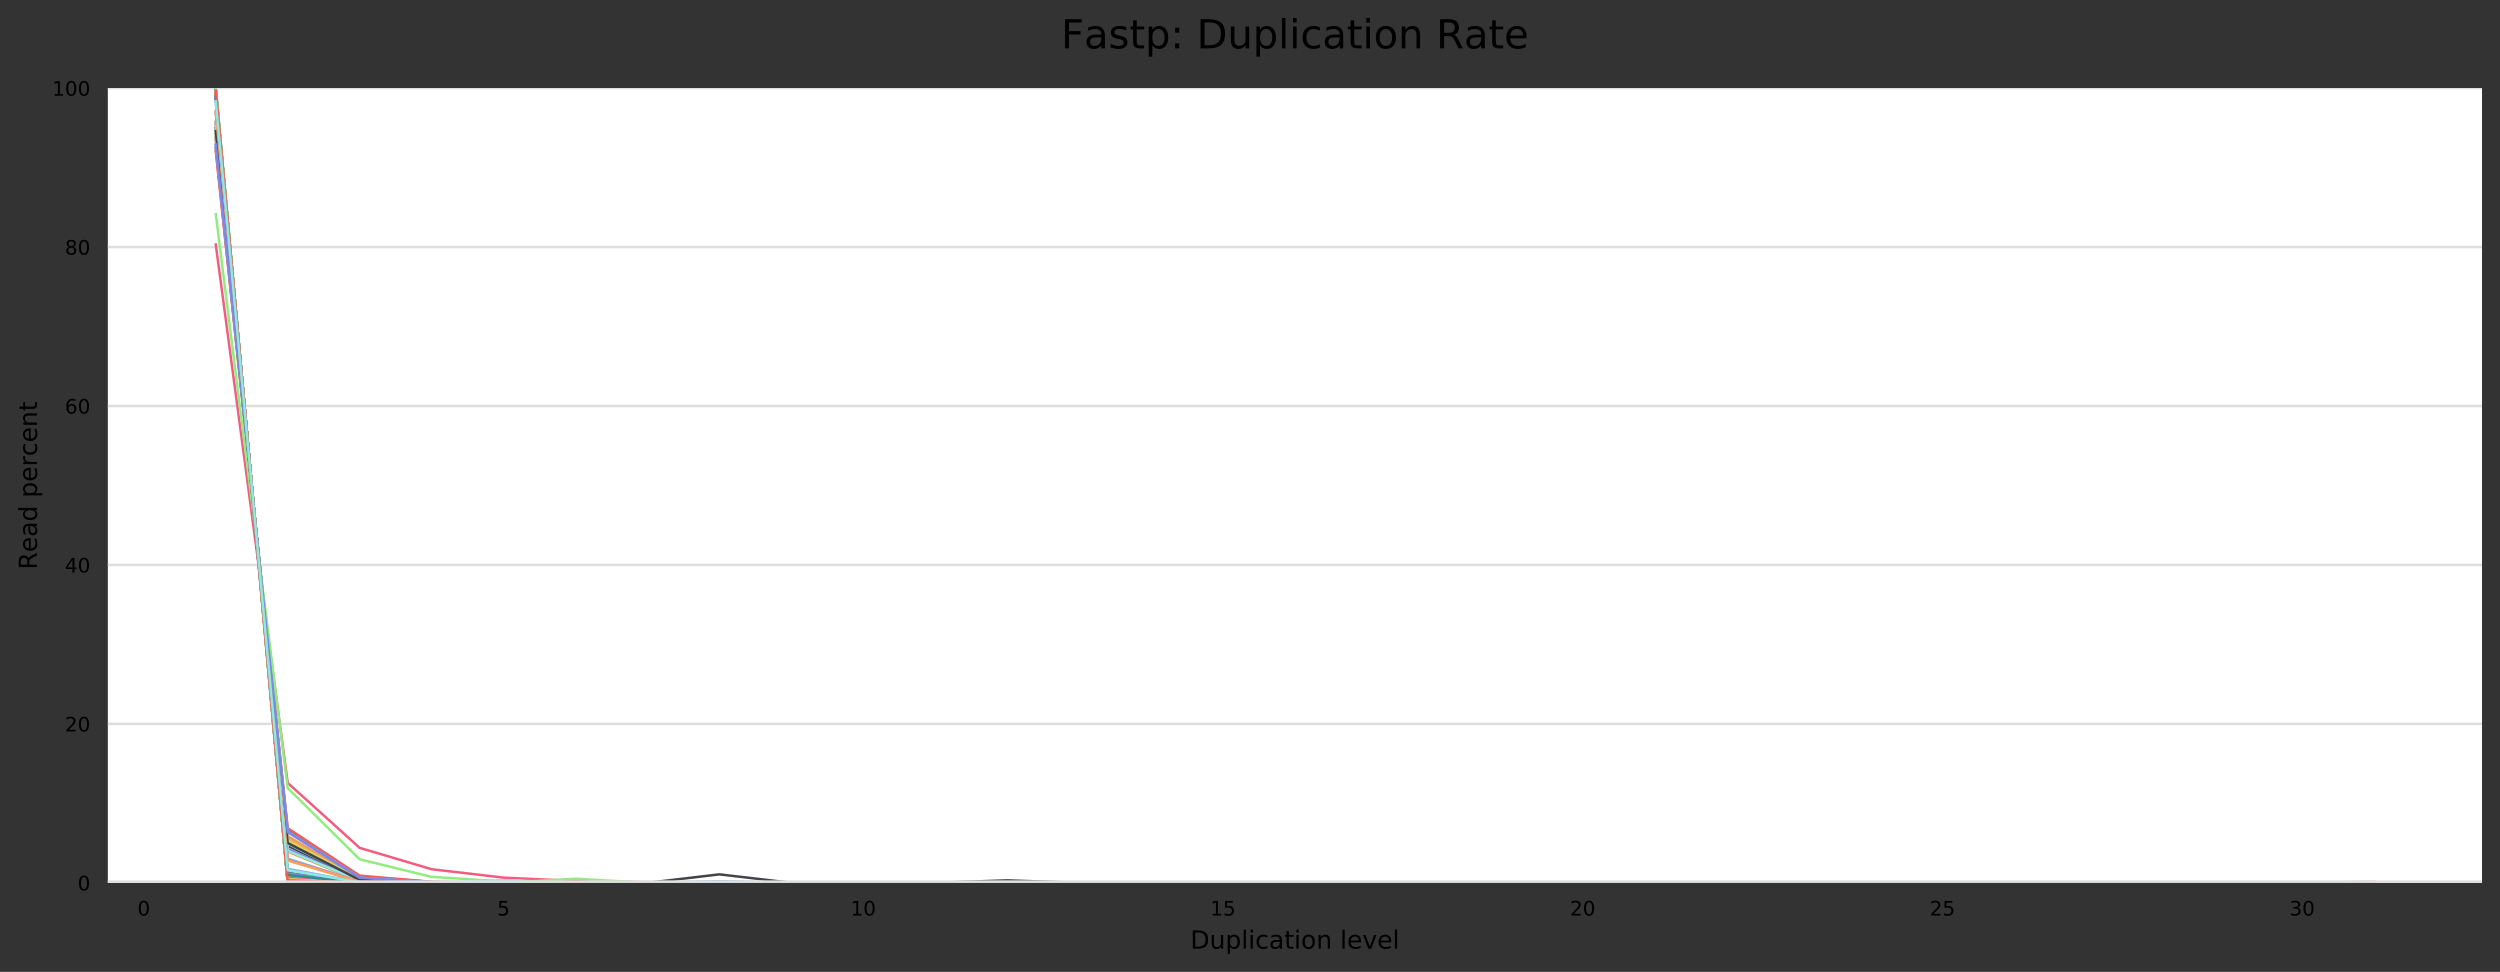 <?xml version="1.0" encoding="utf-8" standalone="no"?>
<!DOCTYPE svg PUBLIC "-//W3C//DTD SVG 1.1//EN"
  "http://www.w3.org/Graphics/SVG/1.1/DTD/svg11.dtd">
<!-- Created with matplotlib (https://matplotlib.org/) -->
<svg height="388.845pt" version="1.1" viewBox="0 0 1000.278 388.845" width="1000.278pt" xmlns="http://www.w3.org/2000/svg" xmlns:xlink="http://www.w3.org/1999/xlink">
 <rect x="0" y="0" width="1000.278" height="388.845" fill="#333333" stroke="none"/>
 <defs>
  <style type="text/css">
*{stroke-linecap:butt;stroke-linejoin:round;}
  </style>
 </defs>
 <g id="figure_1">
  <g id="axes_1">
   <g id="patch_1">
    <path d="M 43.148 353.224 
L 993.078 353.224 
L 993.078 35.256 
L 43.148 35.256 
z
" style="fill:#ffffff;"/>
   </g>
   <g id="matplotlib.axis_1">
    <g id="xtick_1">
     <g id="text_1">
      <!-- 0 -->
      <defs>
       <path d="M 31.781 66.406 
Q 24.172 66.406 20.328 58.906 
Q 16.5 51.422 16.5 36.375 
Q 16.5 21.391 20.328 13.891 
Q 24.172 6.391 31.781 6.391 
Q 39.453 6.391 43.281 13.891 
Q 47.125 21.391 47.125 36.375 
Q 47.125 51.422 43.281 58.906 
Q 39.453 66.406 31.781 66.406 
z
M 31.781 74.219 
Q 44.047 74.219 50.516 64.516 
Q 56.984 54.828 56.984 36.375 
Q 56.984 17.969 50.516 8.266 
Q 44.047 -1.422 31.781 -1.422 
Q 19.531 -1.422 13.062 8.266 
Q 6.594 17.969 6.594 36.375 
Q 6.594 54.828 13.062 64.516 
Q 19.531 74.219 31.781 74.219 
z
" id="DejaVuSans-48"/>
      </defs>
      <g transform="translate(54.996 366.303)scale(0.08 -0.08)">
       <use xlink:href="#DejaVuSans-48"/>
      </g>
     </g>
    </g>
    <g id="xtick_2">
     <g id="text_2">
      <!-- 5 -->
      <defs>
       <path d="M 10.797 72.906 
L 49.516 72.906 
L 49.516 64.594 
L 19.828 64.594 
L 19.828 46.734 
Q 21.969 47.469 24.109 47.828 
Q 26.266 48.188 28.422 48.188 
Q 40.625 48.188 47.75 41.5 
Q 54.891 34.812 54.891 23.391 
Q 54.891 11.625 47.562 5.094 
Q 40.234 -1.422 26.906 -1.422 
Q 22.312 -1.422 17.547 -0.641 
Q 12.797 0.141 7.719 1.703 
L 7.719 11.625 
Q 12.109 9.234 16.797 8.062 
Q 21.484 6.891 26.703 6.891 
Q 35.156 6.891 40.078 11.328 
Q 45.016 15.766 45.016 23.391 
Q 45.016 31 40.078 35.438 
Q 35.156 39.891 26.703 39.891 
Q 22.75 39.891 18.812 39.016 
Q 14.891 38.141 10.797 36.281 
z
" id="DejaVuSans-53"/>
      </defs>
      <g transform="translate(198.925 366.303)scale(0.08 -0.08)">
       <use xlink:href="#DejaVuSans-53"/>
      </g>
     </g>
    </g>
    <g id="xtick_3">
     <g id="text_3">
      <!-- 10 -->
      <defs>
       <path d="M 12.406 8.297 
L 28.516 8.297 
L 28.516 63.922 
L 10.984 60.406 
L 10.984 69.391 
L 28.422 72.906 
L 38.281 72.906 
L 38.281 8.297 
L 54.391 8.297 
L 54.391 0 
L 12.406 0 
z
" id="DejaVuSans-49"/>
      </defs>
      <g transform="translate(340.309 366.303)scale(0.08 -0.08)">
       <use xlink:href="#DejaVuSans-49"/>
       <use x="63.623" xlink:href="#DejaVuSans-48"/>
      </g>
     </g>
    </g>
    <g id="xtick_4">
     <g id="text_4">
      <!-- 15 -->
      <g transform="translate(484.237 366.303)scale(0.08 -0.08)">
       <use xlink:href="#DejaVuSans-49"/>
       <use x="63.623" xlink:href="#DejaVuSans-53"/>
      </g>
     </g>
    </g>
    <g id="xtick_5">
     <g id="text_5">
      <!-- 20 -->
      <defs>
       <path d="M 19.188 8.297 
L 53.609 8.297 
L 53.609 0 
L 7.328 0 
L 7.328 8.297 
Q 12.938 14.109 22.625 23.891 
Q 32.328 33.688 34.812 36.531 
Q 39.547 41.844 41.422 45.531 
Q 43.312 49.219 43.312 52.781 
Q 43.312 58.594 39.234 62.25 
Q 35.156 65.922 28.609 65.922 
Q 23.969 65.922 18.812 64.312 
Q 13.672 62.703 7.812 59.422 
L 7.812 69.391 
Q 13.766 71.781 18.938 73 
Q 24.125 74.219 28.422 74.219 
Q 39.75 74.219 46.484 68.547 
Q 53.219 62.891 53.219 53.422 
Q 53.219 48.922 51.531 44.891 
Q 49.859 40.875 45.406 35.406 
Q 44.188 33.984 37.641 27.219 
Q 31.109 20.453 19.188 8.297 
z
" id="DejaVuSans-50"/>
      </defs>
      <g transform="translate(628.166 366.303)scale(0.08 -0.08)">
       <use xlink:href="#DejaVuSans-50"/>
       <use x="63.623" xlink:href="#DejaVuSans-48"/>
      </g>
     </g>
    </g>
    <g id="xtick_6">
     <g id="text_6">
      <!-- 25 -->
      <g transform="translate(772.095 366.303)scale(0.08 -0.08)">
       <use xlink:href="#DejaVuSans-50"/>
       <use x="63.623" xlink:href="#DejaVuSans-53"/>
      </g>
     </g>
    </g>
    <g id="xtick_7">
     <g id="text_7">
      <!-- 30 -->
      <defs>
       <path d="M 40.578 39.312 
Q 47.656 37.797 51.625 33 
Q 55.609 28.219 55.609 21.188 
Q 55.609 10.406 48.188 4.484 
Q 40.766 -1.422 27.094 -1.422 
Q 22.516 -1.422 17.656 -0.516 
Q 12.797 0.391 7.625 2.203 
L 7.625 11.719 
Q 11.719 9.328 16.594 8.109 
Q 21.484 6.891 26.812 6.891 
Q 36.078 6.891 40.938 10.547 
Q 45.797 14.203 45.797 21.188 
Q 45.797 27.641 41.281 31.266 
Q 36.766 34.906 28.719 34.906 
L 20.219 34.906 
L 20.219 43.016 
L 29.109 43.016 
Q 36.375 43.016 40.234 45.922 
Q 44.094 48.828 44.094 54.297 
Q 44.094 59.906 40.109 62.906 
Q 36.141 65.922 28.719 65.922 
Q 24.656 65.922 20.016 65.031 
Q 15.375 64.156 9.812 62.312 
L 9.812 71.094 
Q 15.438 72.656 20.344 73.438 
Q 25.25 74.219 29.594 74.219 
Q 40.828 74.219 47.359 69.109 
Q 53.906 64.016 53.906 55.328 
Q 53.906 49.266 50.438 45.094 
Q 46.969 40.922 40.578 39.312 
z
" id="DejaVuSans-51"/>
      </defs>
      <g transform="translate(916.024 366.303)scale(0.08 -0.08)">
       <use xlink:href="#DejaVuSans-51"/>
       <use x="63.623" xlink:href="#DejaVuSans-48"/>
      </g>
     </g>
    </g>
    <g id="text_8">
     <!-- Duplication level -->
     <defs>
      <path d="M 19.672 64.797 
L 19.672 8.109 
L 31.594 8.109 
Q 46.688 8.109 53.688 14.938 
Q 60.688 21.781 60.688 36.531 
Q 60.688 51.172 53.688 57.984 
Q 46.688 64.797 31.594 64.797 
z
M 9.812 72.906 
L 30.078 72.906 
Q 51.266 72.906 61.172 64.094 
Q 71.094 55.281 71.094 36.531 
Q 71.094 17.672 61.125 8.828 
Q 51.172 0 30.078 0 
L 9.812 0 
z
" id="DejaVuSans-68"/>
      <path d="M 8.5 21.578 
L 8.5 54.688 
L 17.484 54.688 
L 17.484 21.922 
Q 17.484 14.156 20.5 10.266 
Q 23.531 6.391 29.594 6.391 
Q 36.859 6.391 41.078 11.031 
Q 45.312 15.672 45.312 23.688 
L 45.312 54.688 
L 54.297 54.688 
L 54.297 0 
L 45.312 0 
L 45.312 8.406 
Q 42.047 3.422 37.719 1 
Q 33.406 -1.422 27.688 -1.422 
Q 18.266 -1.422 13.375 4.438 
Q 8.5 10.297 8.5 21.578 
z
M 31.109 56 
z
" id="DejaVuSans-117"/>
      <path d="M 18.109 8.203 
L 18.109 -20.797 
L 9.078 -20.797 
L 9.078 54.688 
L 18.109 54.688 
L 18.109 46.391 
Q 20.953 51.266 25.266 53.625 
Q 29.594 56 35.594 56 
Q 45.562 56 51.781 48.094 
Q 58.016 40.188 58.016 27.297 
Q 58.016 14.406 51.781 6.484 
Q 45.562 -1.422 35.594 -1.422 
Q 29.594 -1.422 25.266 0.953 
Q 20.953 3.328 18.109 8.203 
z
M 48.688 27.297 
Q 48.688 37.203 44.609 42.844 
Q 40.531 48.484 33.406 48.484 
Q 26.266 48.484 22.188 42.844 
Q 18.109 37.203 18.109 27.297 
Q 18.109 17.391 22.188 11.75 
Q 26.266 6.109 33.406 6.109 
Q 40.531 6.109 44.609 11.75 
Q 48.688 17.391 48.688 27.297 
z
" id="DejaVuSans-112"/>
      <path d="M 9.422 75.984 
L 18.406 75.984 
L 18.406 0 
L 9.422 0 
z
" id="DejaVuSans-108"/>
      <path d="M 9.422 54.688 
L 18.406 54.688 
L 18.406 0 
L 9.422 0 
z
M 9.422 75.984 
L 18.406 75.984 
L 18.406 64.594 
L 9.422 64.594 
z
" id="DejaVuSans-105"/>
      <path d="M 48.781 52.594 
L 48.781 44.188 
Q 44.969 46.297 41.141 47.344 
Q 37.312 48.391 33.406 48.391 
Q 24.656 48.391 19.812 42.844 
Q 14.984 37.312 14.984 27.297 
Q 14.984 17.281 19.812 11.734 
Q 24.656 6.203 33.406 6.203 
Q 37.312 6.203 41.141 7.25 
Q 44.969 8.297 48.781 10.406 
L 48.781 2.094 
Q 45.016 0.344 40.984 -0.531 
Q 36.969 -1.422 32.422 -1.422 
Q 20.062 -1.422 12.781 6.344 
Q 5.516 14.109 5.516 27.297 
Q 5.516 40.672 12.859 48.328 
Q 20.219 56 33.016 56 
Q 37.156 56 41.109 55.141 
Q 45.062 54.297 48.781 52.594 
z
" id="DejaVuSans-99"/>
      <path d="M 34.281 27.484 
Q 23.391 27.484 19.188 25 
Q 14.984 22.516 14.984 16.5 
Q 14.984 11.719 18.141 8.906 
Q 21.297 6.109 26.703 6.109 
Q 34.188 6.109 38.703 11.406 
Q 43.219 16.703 43.219 25.484 
L 43.219 27.484 
z
M 52.203 31.203 
L 52.203 0 
L 43.219 0 
L 43.219 8.297 
Q 40.141 3.328 35.547 0.953 
Q 30.953 -1.422 24.312 -1.422 
Q 15.922 -1.422 10.953 3.297 
Q 6 8.016 6 15.922 
Q 6 25.141 12.172 29.828 
Q 18.359 34.516 30.609 34.516 
L 43.219 34.516 
L 43.219 35.406 
Q 43.219 41.609 39.141 45 
Q 35.062 48.391 27.688 48.391 
Q 23 48.391 18.547 47.266 
Q 14.109 46.141 10.016 43.891 
L 10.016 52.203 
Q 14.938 54.109 19.578 55.047 
Q 24.219 56 28.609 56 
Q 40.484 56 46.344 49.844 
Q 52.203 43.703 52.203 31.203 
z
" id="DejaVuSans-97"/>
      <path d="M 18.312 70.219 
L 18.312 54.688 
L 36.812 54.688 
L 36.812 47.703 
L 18.312 47.703 
L 18.312 18.016 
Q 18.312 11.328 20.141 9.422 
Q 21.969 7.516 27.594 7.516 
L 36.812 7.516 
L 36.812 0 
L 27.594 0 
Q 17.188 0 13.234 3.875 
Q 9.281 7.766 9.281 18.016 
L 9.281 47.703 
L 2.688 47.703 
L 2.688 54.688 
L 9.281 54.688 
L 9.281 70.219 
z
" id="DejaVuSans-116"/>
      <path d="M 30.609 48.391 
Q 23.391 48.391 19.188 42.75 
Q 14.984 37.109 14.984 27.297 
Q 14.984 17.484 19.156 11.844 
Q 23.344 6.203 30.609 6.203 
Q 37.797 6.203 41.984 11.859 
Q 46.188 17.531 46.188 27.297 
Q 46.188 37.016 41.984 42.703 
Q 37.797 48.391 30.609 48.391 
z
M 30.609 56 
Q 42.328 56 49.016 48.375 
Q 55.719 40.766 55.719 27.297 
Q 55.719 13.875 49.016 6.219 
Q 42.328 -1.422 30.609 -1.422 
Q 18.844 -1.422 12.172 6.219 
Q 5.516 13.875 5.516 27.297 
Q 5.516 40.766 12.172 48.375 
Q 18.844 56 30.609 56 
z
" id="DejaVuSans-111"/>
      <path d="M 54.891 33.016 
L 54.891 0 
L 45.906 0 
L 45.906 32.719 
Q 45.906 40.484 42.875 44.328 
Q 39.844 48.188 33.797 48.188 
Q 26.516 48.188 22.312 43.547 
Q 18.109 38.922 18.109 30.906 
L 18.109 0 
L 9.078 0 
L 9.078 54.688 
L 18.109 54.688 
L 18.109 46.188 
Q 21.344 51.125 25.703 53.562 
Q 30.078 56 35.797 56 
Q 45.219 56 50.047 50.172 
Q 54.891 44.344 54.891 33.016 
z
" id="DejaVuSans-110"/>
      <path id="DejaVuSans-32"/>
      <path d="M 56.203 29.594 
L 56.203 25.203 
L 14.891 25.203 
Q 15.484 15.922 20.484 11.062 
Q 25.484 6.203 34.422 6.203 
Q 39.594 6.203 44.453 7.469 
Q 49.312 8.734 54.109 11.281 
L 54.109 2.781 
Q 49.266 0.734 44.188 -0.344 
Q 39.109 -1.422 33.891 -1.422 
Q 20.797 -1.422 13.156 6.188 
Q 5.516 13.812 5.516 26.812 
Q 5.516 40.234 12.766 48.109 
Q 20.016 56 32.328 56 
Q 43.359 56 49.781 48.891 
Q 56.203 41.797 56.203 29.594 
z
M 47.219 32.234 
Q 47.125 39.594 43.094 43.984 
Q 39.062 48.391 32.422 48.391 
Q 24.906 48.391 20.391 44.141 
Q 15.875 39.891 15.188 32.172 
z
" id="DejaVuSans-101"/>
      <path d="M 2.984 54.688 
L 12.5 54.688 
L 29.594 8.797 
L 46.688 54.688 
L 56.203 54.688 
L 35.688 0 
L 23.484 0 
z
" id="DejaVuSans-118"/>
     </defs>
     <g transform="translate(476.272 379.565)scale(0.1 -0.1)">
      <use xlink:href="#DejaVuSans-68"/>
      <use x="77.002" xlink:href="#DejaVuSans-117"/>
      <use x="140.381" xlink:href="#DejaVuSans-112"/>
      <use x="203.857" xlink:href="#DejaVuSans-108"/>
      <use x="231.641" xlink:href="#DejaVuSans-105"/>
      <use x="259.424" xlink:href="#DejaVuSans-99"/>
      <use x="314.404" xlink:href="#DejaVuSans-97"/>
      <use x="375.684" xlink:href="#DejaVuSans-116"/>
      <use x="414.893" xlink:href="#DejaVuSans-105"/>
      <use x="442.676" xlink:href="#DejaVuSans-111"/>
      <use x="503.857" xlink:href="#DejaVuSans-110"/>
      <use x="567.236" xlink:href="#DejaVuSans-32"/>
      <use x="599.023" xlink:href="#DejaVuSans-108"/>
      <use x="626.807" xlink:href="#DejaVuSans-101"/>
      <use x="688.33" xlink:href="#DejaVuSans-118"/>
      <use x="747.51" xlink:href="#DejaVuSans-101"/>
      <use x="809.033" xlink:href="#DejaVuSans-108"/>
     </g>
    </g>
   </g>
   <g id="matplotlib.axis_2">
    <g id="ytick_1">
     <g id="line2d_1">
      <path clip-path="url(#pc49497831e)" d="M 43.148 353.224 
L 993.078 353.224 
" style="fill:none;stroke:#dedede;stroke-linecap:square;"/>
     </g>
     <g id="text_9">
      <!-- 0 -->
      <g transform="translate(31.058 356.263)scale(0.08 -0.08)">
       <use xlink:href="#DejaVuSans-48"/>
      </g>
     </g>
    </g>
    <g id="ytick_2">
     <g id="line2d_2">
      <path clip-path="url(#pc49497831e)" d="M 43.148 289.63 
L 993.078 289.63 
" style="fill:none;stroke:#dedede;stroke-linecap:square;"/>
     </g>
     <g id="text_10">
      <!-- 20 -->
      <g transform="translate(25.968 292.67)scale(0.08 -0.08)">
       <use xlink:href="#DejaVuSans-50"/>
       <use x="63.623" xlink:href="#DejaVuSans-48"/>
      </g>
     </g>
    </g>
    <g id="ytick_3">
     <g id="line2d_3">
      <path clip-path="url(#pc49497831e)" d="M 43.148 226.037 
L 993.078 226.037 
" style="fill:none;stroke:#dedede;stroke-linecap:square;"/>
     </g>
     <g id="text_11">
      <!-- 40 -->
      <defs>
       <path d="M 37.797 64.312 
L 12.891 25.391 
L 37.797 25.391 
z
M 35.203 72.906 
L 47.609 72.906 
L 47.609 25.391 
L 58.016 25.391 
L 58.016 17.188 
L 47.609 17.188 
L 47.609 0 
L 37.797 0 
L 37.797 17.188 
L 4.891 17.188 
L 4.891 26.703 
z
" id="DejaVuSans-52"/>
      </defs>
      <g transform="translate(25.968 229.076)scale(0.08 -0.08)">
       <use xlink:href="#DejaVuSans-52"/>
       <use x="63.623" xlink:href="#DejaVuSans-48"/>
      </g>
     </g>
    </g>
    <g id="ytick_4">
     <g id="line2d_4">
      <path clip-path="url(#pc49497831e)" d="M 43.148 162.443 
L 993.078 162.443 
" style="fill:none;stroke:#dedede;stroke-linecap:square;"/>
     </g>
     <g id="text_12">
      <!-- 60 -->
      <defs>
       <path d="M 33.016 40.375 
Q 26.375 40.375 22.484 35.828 
Q 18.609 31.297 18.609 23.391 
Q 18.609 15.531 22.484 10.953 
Q 26.375 6.391 33.016 6.391 
Q 39.656 6.391 43.531 10.953 
Q 47.406 15.531 47.406 23.391 
Q 47.406 31.297 43.531 35.828 
Q 39.656 40.375 33.016 40.375 
z
M 52.594 71.297 
L 52.594 62.312 
Q 48.875 64.062 45.094 64.984 
Q 41.312 65.922 37.594 65.922 
Q 27.828 65.922 22.672 59.328 
Q 17.531 52.734 16.797 39.406 
Q 19.672 43.656 24.016 45.922 
Q 28.375 48.188 33.594 48.188 
Q 44.578 48.188 50.953 41.516 
Q 57.328 34.859 57.328 23.391 
Q 57.328 12.156 50.688 5.359 
Q 44.047 -1.422 33.016 -1.422 
Q 20.359 -1.422 13.672 8.266 
Q 6.984 17.969 6.984 36.375 
Q 6.984 53.656 15.188 63.938 
Q 23.391 74.219 37.203 74.219 
Q 40.922 74.219 44.703 73.484 
Q 48.484 72.75 52.594 71.297 
z
" id="DejaVuSans-54"/>
      </defs>
      <g transform="translate(25.968 165.482)scale(0.08 -0.08)">
       <use xlink:href="#DejaVuSans-54"/>
       <use x="63.623" xlink:href="#DejaVuSans-48"/>
      </g>
     </g>
    </g>
    <g id="ytick_5">
     <g id="line2d_5">
      <path clip-path="url(#pc49497831e)" d="M 43.148 98.85 
L 993.078 98.85 
" style="fill:none;stroke:#dedede;stroke-linecap:square;"/>
     </g>
     <g id="text_13">
      <!-- 80 -->
      <defs>
       <path d="M 31.781 34.625 
Q 24.75 34.625 20.719 30.859 
Q 16.703 27.094 16.703 20.516 
Q 16.703 13.922 20.719 10.156 
Q 24.75 6.391 31.781 6.391 
Q 38.812 6.391 42.859 10.172 
Q 46.922 13.969 46.922 20.516 
Q 46.922 27.094 42.891 30.859 
Q 38.875 34.625 31.781 34.625 
z
M 21.922 38.812 
Q 15.578 40.375 12.031 44.719 
Q 8.5 49.078 8.5 55.328 
Q 8.5 64.062 14.719 69.141 
Q 20.953 74.219 31.781 74.219 
Q 42.672 74.219 48.875 69.141 
Q 55.078 64.062 55.078 55.328 
Q 55.078 49.078 51.531 44.719 
Q 48 40.375 41.703 38.812 
Q 48.828 37.156 52.797 32.312 
Q 56.781 27.484 56.781 20.516 
Q 56.781 9.906 50.312 4.234 
Q 43.844 -1.422 31.781 -1.422 
Q 19.734 -1.422 13.25 4.234 
Q 6.781 9.906 6.781 20.516 
Q 6.781 27.484 10.781 32.312 
Q 14.797 37.156 21.922 38.812 
z
M 18.312 54.391 
Q 18.312 48.734 21.844 45.562 
Q 25.391 42.391 31.781 42.391 
Q 38.141 42.391 41.719 45.562 
Q 45.312 48.734 45.312 54.391 
Q 45.312 60.062 41.719 63.234 
Q 38.141 66.406 31.781 66.406 
Q 25.391 66.406 21.844 63.234 
Q 18.312 60.062 18.312 54.391 
z
" id="DejaVuSans-56"/>
      </defs>
      <g transform="translate(25.968 101.889)scale(0.08 -0.08)">
       <use xlink:href="#DejaVuSans-56"/>
       <use x="63.623" xlink:href="#DejaVuSans-48"/>
      </g>
     </g>
    </g>
    <g id="ytick_6">
     <g id="line2d_6">
      <path clip-path="url(#pc49497831e)" d="M 43.148 35.256 
L 993.078 35.256 
" style="fill:none;stroke:#dedede;stroke-linecap:square;"/>
     </g>
     <g id="text_14">
      <!-- 100 -->
      <g transform="translate(20.878 38.295)scale(0.08 -0.08)">
       <use xlink:href="#DejaVuSans-49"/>
       <use x="63.623" xlink:href="#DejaVuSans-48"/>
       <use x="127.246" xlink:href="#DejaVuSans-48"/>
      </g>
     </g>
    </g>
    <g id="text_15">
     <!-- Read percent -->
     <defs>
      <path d="M 44.391 34.188 
Q 47.562 33.109 50.562 29.594 
Q 53.562 26.078 56.594 19.922 
L 66.609 0 
L 56 0 
L 46.688 18.703 
Q 43.062 26.031 39.672 28.422 
Q 36.281 30.812 30.422 30.812 
L 19.672 30.812 
L 19.672 0 
L 9.812 0 
L 9.812 72.906 
L 32.078 72.906 
Q 44.578 72.906 50.734 67.672 
Q 56.891 62.453 56.891 51.906 
Q 56.891 45.016 53.688 40.469 
Q 50.484 35.938 44.391 34.188 
z
M 19.672 64.797 
L 19.672 38.922 
L 32.078 38.922 
Q 39.203 38.922 42.844 42.219 
Q 46.484 45.516 46.484 51.906 
Q 46.484 58.297 42.844 61.547 
Q 39.203 64.797 32.078 64.797 
z
" id="DejaVuSans-82"/>
      <path d="M 45.406 46.391 
L 45.406 75.984 
L 54.391 75.984 
L 54.391 0 
L 45.406 0 
L 45.406 8.203 
Q 42.578 3.328 38.25 0.953 
Q 33.938 -1.422 27.875 -1.422 
Q 17.969 -1.422 11.734 6.484 
Q 5.516 14.406 5.516 27.297 
Q 5.516 40.188 11.734 48.094 
Q 17.969 56 27.875 56 
Q 33.938 56 38.25 53.625 
Q 42.578 51.266 45.406 46.391 
z
M 14.797 27.297 
Q 14.797 17.391 18.875 11.75 
Q 22.953 6.109 30.078 6.109 
Q 37.203 6.109 41.297 11.75 
Q 45.406 17.391 45.406 27.297 
Q 45.406 37.203 41.297 42.844 
Q 37.203 48.484 30.078 48.484 
Q 22.953 48.484 18.875 42.844 
Q 14.797 37.203 14.797 27.297 
z
" id="DejaVuSans-100"/>
      <path d="M 41.109 46.297 
Q 39.594 47.172 37.812 47.578 
Q 36.031 48 33.891 48 
Q 26.266 48 22.188 43.047 
Q 18.109 38.094 18.109 28.812 
L 18.109 0 
L 9.078 0 
L 9.078 54.688 
L 18.109 54.688 
L 18.109 46.188 
Q 20.953 51.172 25.484 53.578 
Q 30.031 56 36.531 56 
Q 37.453 56 38.578 55.875 
Q 39.703 55.766 41.062 55.516 
z
" id="DejaVuSans-114"/>
     </defs>
     <g transform="translate(14.798 227.874)rotate(-90)scale(0.1 -0.1)">
      <use xlink:href="#DejaVuSans-82"/>
      <use x="69.42" xlink:href="#DejaVuSans-101"/>
      <use x="130.943" xlink:href="#DejaVuSans-97"/>
      <use x="192.223" xlink:href="#DejaVuSans-100"/>
      <use x="255.699" xlink:href="#DejaVuSans-32"/>
      <use x="287.486" xlink:href="#DejaVuSans-112"/>
      <use x="350.963" xlink:href="#DejaVuSans-101"/>
      <use x="412.486" xlink:href="#DejaVuSans-114"/>
      <use x="453.568" xlink:href="#DejaVuSans-99"/>
      <use x="508.549" xlink:href="#DejaVuSans-101"/>
      <use x="570.072" xlink:href="#DejaVuSans-110"/>
      <use x="633.451" xlink:href="#DejaVuSans-116"/>
     </g>
    </g>
   </g>
   <g id="line2d_7">
    <path clip-path="url(#pc49497831e)" d="M 86.327 41.044 
L 115.113 347.632 
L 143.898 353.044 
L 172.684 353.215 
L 201.47 353.222 
L 230.256 353.223 
L 259.041 353.223 
L 287.827 353.223 
L 316.613 353.223 
L 345.399 353.223 
L 374.184 353.224 
L 402.97 353.224 
L 431.756 353.224 
L 460.542 353.224 
L 489.327 353.224 
L 518.113 353.224 
L 546.899 353.224 
L 575.685 353.224 
L 604.47 353.224 
L 633.256 353.224 
L 662.042 353.224 
L 690.828 353.224 
L 719.613 353.224 
L 748.399 353.224 
L 777.185 353.224 
L 805.971 353.224 
L 834.756 353.224 
L 863.542 353.224 
L 892.328 353.224 
L 921.114 353.224 
L 949.899 353.223 
" style="fill:none;stroke:#7cb5ec;stroke-linecap:square;"/>
   </g>
   <g id="line2d_8">
    <path clip-path="url(#pc49497831e)" d="M 86.327 51.188 
L 115.113 338.408 
L 143.898 352.192 
L 172.684 353.15 
L 201.47 353.217 
L 230.256 353.223 
L 259.041 353.223 
L 287.827 353.224 
L 316.613 353.224 
L 345.399 353.224 
L 374.184 353.224 
L 402.97 353.224 
L 431.756 353.224 
L 460.542 353.224 
L 489.327 353.224 
L 518.113 353.224 
L 546.899 353.224 
L 575.685 353.224 
L 604.47 353.224 
L 633.256 353.224 
L 662.042 353.224 
L 690.828 353.224 
L 719.613 353.224 
L 748.399 353.224 
L 777.185 353.224 
L 805.971 353.224 
L 834.756 353.224 
L 863.542 353.224 
L 892.328 353.224 
L 921.114 353.224 
L 949.899 353.224 
" style="fill:none;stroke:#434348;stroke-linecap:square;"/>
   </g>
   <g id="line2d_9">
    <path clip-path="url(#pc49497831e)" d="M 86.327 39.508 
L 115.113 349.059 
L 143.898 353.147 
L 172.684 353.22 
L 201.47 353.222 
L 230.256 353.224 
L 259.041 353.223 
L 287.827 353.223 
L 316.613 353.224 
L 345.399 353.224 
L 374.184 353.224 
L 402.97 353.224 
L 431.756 353.224 
L 460.542 353.224 
L 489.327 353.224 
L 518.113 353.224 
L 546.899 353.224 
L 575.685 353.224 
L 604.47 353.224 
L 633.256 353.224 
L 662.042 353.224 
L 690.828 353.224 
L 719.613 353.224 
L 748.399 353.224 
L 777.185 353.224 
L 805.971 353.224 
L 834.756 353.224 
L 863.542 353.224 
L 892.328 353.224 
L 921.114 353.224 
L 949.899 353.223 
" style="fill:none;stroke:#90ed7d;stroke-linecap:square;"/>
   </g>
   <g id="line2d_10">
    <path clip-path="url(#pc49497831e)" d="M 86.327 55.845 
L 115.113 334.527 
L 143.898 351.508 
L 172.684 353.073 
L 201.47 353.207 
L 230.256 353.221 
L 259.041 353.223 
L 287.827 353.223 
L 316.613 353.224 
L 345.399 353.223 
L 374.184 353.223 
L 402.97 353.224 
L 431.756 353.224 
L 460.542 353.224 
L 489.327 353.224 
L 518.113 353.224 
L 546.899 353.224 
L 575.685 353.224 
L 604.47 353.224 
L 633.256 353.224 
L 662.042 353.224 
L 690.828 353.224 
L 719.613 353.224 
L 748.399 353.224 
L 777.185 353.224 
L 805.971 353.224 
L 834.756 353.224 
L 863.542 353.224 
L 892.328 353.224 
L 921.114 353.224 
L 949.899 353.224 
" style="fill:none;stroke:#f7a35c;stroke-linecap:square;"/>
   </g>
   <g id="line2d_11">
    <path clip-path="url(#pc49497831e)" d="M 86.327 49.678 
L 115.113 339.666 
L 143.898 352.42 
L 172.684 353.175 
L 201.47 353.219 
L 230.256 353.223 
L 259.041 353.223 
L 287.827 353.223 
L 316.613 353.224 
L 345.399 353.224 
L 374.184 353.224 
L 402.97 353.224 
L 431.756 353.224 
L 460.542 353.224 
L 489.327 353.224 
L 518.113 353.224 
L 546.899 353.224 
L 575.685 353.224 
L 604.47 353.224 
L 633.256 353.224 
L 662.042 353.224 
L 690.828 353.224 
L 719.613 353.224 
L 748.399 353.224 
L 777.185 353.224 
L 805.971 353.224 
L 834.756 353.224 
L 863.542 353.224 
L 892.328 353.224 
L 921.114 353.224 
L 949.899 353.223 
" style="fill:none;stroke:#8085e9;stroke-linecap:square;"/>
   </g>
   <g id="line2d_12">
    <path clip-path="url(#pc49497831e)" d="M 86.327 97.83 
L 115.113 313.254 
L 143.898 339.238 
L 172.684 347.794 
L 201.47 351.153 
L 230.256 352.485 
L 259.041 352.967 
L 287.827 353.14 
L 316.613 353.197 
L 345.399 353.217 
L 374.184 353.222 
L 402.97 353.223 
L 431.756 353.224 
L 460.542 353.224 
L 489.327 353.224 
L 518.113 353.224 
L 546.899 353.224 
L 575.685 353.224 
L 604.47 353.224 
L 633.256 353.224 
L 662.042 353.224 
L 690.828 353.224 
L 719.613 353.224 
L 748.399 353.224 
L 777.185 353.224 
L 805.971 353.224 
L 834.756 353.224 
L 863.542 353.224 
L 892.328 353.224 
L 921.114 353.224 
L 949.899 353.224 
" style="fill:none;stroke:#f15c80;stroke-linecap:square;"/>
   </g>
   <g id="line2d_13">
    <path clip-path="url(#pc49497831e)" d="M 86.327 48.379 
L 115.113 340.786 
L 143.898 352.58 
L 172.684 353.19 
L 201.47 353.22 
L 230.256 353.222 
L 259.041 353.224 
L 287.827 353.224 
L 316.613 353.224 
L 345.399 353.224 
L 374.184 353.224 
L 402.97 353.224 
L 431.756 353.224 
L 460.542 353.224 
L 489.327 353.224 
L 518.113 353.224 
L 546.899 353.224 
L 575.685 353.224 
L 604.47 353.224 
L 633.256 353.224 
L 662.042 353.224 
L 690.828 353.224 
L 719.613 353.224 
L 748.399 353.224 
L 777.185 353.224 
L 805.971 353.224 
L 834.756 353.224 
L 863.542 353.224 
L 892.328 353.224 
L 921.114 353.224 
L 949.899 353.224 
" style="fill:none;stroke:#e4d354;stroke-linecap:square;"/>
   </g>
   <g id="line2d_14">
    <path clip-path="url(#pc49497831e)" d="M 86.327 55.043 
L 115.113 335.236 
L 143.898 351.591 
L 172.684 353.077 
L 201.47 353.21 
L 230.256 353.222 
L 259.041 353.223 
L 287.827 353.223 
L 316.613 353.224 
L 345.399 353.224 
L 374.184 353.224 
L 402.97 353.224 
L 431.756 353.224 
L 460.542 353.224 
L 489.327 353.224 
L 518.113 353.224 
L 546.899 353.224 
L 575.685 353.224 
L 604.47 353.224 
L 633.256 353.224 
L 662.042 353.224 
L 690.828 353.224 
L 719.613 353.224 
L 748.399 353.224 
L 777.185 353.224 
L 805.971 353.224 
L 834.756 353.224 
L 863.542 353.224 
L 892.328 353.224 
L 921.114 353.224 
L 949.899 353.224 
" style="fill:none;stroke:#2b908f;stroke-linecap:square;"/>
   </g>
   <g id="line2d_15">
    <path clip-path="url(#pc49497831e)" d="M 86.327 48.801 
L 115.113 340.561 
L 143.898 352.408 
L 172.684 353.166 
L 201.47 353.219 
L 230.256 353.223 
L 259.041 353.223 
L 287.827 353.224 
L 316.613 353.224 
L 345.399 353.224 
L 374.184 353.224 
L 402.97 353.224 
L 431.756 353.224 
L 460.542 353.224 
L 489.327 353.224 
L 518.113 353.224 
L 546.899 353.224 
L 575.685 353.224 
L 604.47 353.224 
L 633.256 353.224 
L 662.042 353.224 
L 690.828 353.224 
L 719.613 353.224 
L 748.399 353.224 
L 777.185 353.224 
L 805.971 353.224 
L 834.756 353.224 
L 863.542 353.224 
L 892.328 353.224 
L 921.114 353.224 
L 949.899 353.224 
" style="fill:none;stroke:#f45b5b;stroke-linecap:square;"/>
   </g>
   <g id="line2d_16">
    <path clip-path="url(#pc49497831e)" d="M 86.327 49.003 
L 115.113 340.402 
L 143.898 352.368 
L 172.684 353.165 
L 201.47 353.219 
L 230.256 353.223 
L 259.041 353.223 
L 287.827 353.223 
L 316.613 353.224 
L 345.399 353.224 
L 374.184 353.224 
L 402.97 353.224 
L 431.756 353.224 
L 460.542 353.224 
L 489.327 353.224 
L 518.113 353.224 
L 546.899 353.224 
L 575.685 353.224 
L 604.47 353.224 
L 633.256 353.224 
L 662.042 353.224 
L 690.828 353.224 
L 719.613 353.224 
L 748.399 353.224 
L 777.185 353.224 
L 805.971 353.224 
L 834.756 353.224 
L 863.542 353.224 
L 892.328 353.224 
L 921.114 353.224 
L 949.899 353.224 
" style="fill:none;stroke:#91e8e1;stroke-linecap:square;"/>
   </g>
   <g id="line2d_17">
    <path clip-path="url(#pc49497831e)" d="M 86.327 45.424 
L 115.113 343.554 
L 143.898 352.762 
L 172.684 353.195 
L 201.47 353.221 
L 230.256 353.223 
L 259.041 353.223 
L 287.827 353.223 
L 316.613 353.224 
L 345.399 353.224 
L 374.184 353.224 
L 402.97 353.224 
L 431.756 353.224 
L 460.542 353.224 
L 489.327 353.224 
L 518.113 353.224 
L 546.899 353.224 
L 575.685 353.224 
L 604.47 353.224 
L 633.256 353.224 
L 662.042 353.224 
L 690.828 353.224 
L 719.613 353.224 
L 748.399 353.224 
L 777.185 353.224 
L 805.971 353.224 
L 834.756 353.224 
L 863.542 353.224 
L 892.328 353.224 
L 921.114 353.224 
L 949.899 353.224 
" style="fill:none;stroke:#7cb5ec;stroke-linecap:square;"/>
   </g>
   <g id="line2d_18">
    <path clip-path="url(#pc49497831e)" d="M 86.327 39.277 
L 115.113 349.318 
L 143.898 353.122 
L 172.684 353.217 
L 201.47 353.222 
L 230.256 353.223 
L 259.041 353.223 
L 287.827 353.224 
L 316.613 353.224 
L 345.399 353.224 
L 374.184 353.224 
L 402.97 353.224 
L 431.756 353.224 
L 460.542 353.224 
L 489.327 353.224 
L 518.113 353.224 
L 546.899 353.224 
L 575.685 353.224 
L 604.47 353.224 
L 633.256 353.224 
L 662.042 353.224 
L 690.828 353.224 
L 719.613 353.224 
L 748.399 353.224 
L 777.185 353.224 
L 805.971 353.224 
L 834.756 353.224 
L 863.542 353.224 
L 892.328 353.224 
L 921.114 353.224 
L 949.899 353.224 
" style="fill:none;stroke:#434348;stroke-linecap:square;"/>
   </g>
   <g id="line2d_19">
    <path clip-path="url(#pc49497831e)" d="M 86.327 53.053 
L 115.113 336.937 
L 143.898 351.844 
L 172.684 353.109 
L 201.47 353.214 
L 230.256 353.222 
L 259.041 353.223 
L 287.827 353.224 
L 316.613 353.224 
L 345.399 353.224 
L 374.184 353.224 
L 402.97 353.224 
L 431.756 353.224 
L 460.542 353.224 
L 489.327 353.224 
L 518.113 353.224 
L 546.899 353.224 
L 575.685 353.224 
L 604.47 353.224 
L 633.256 353.224 
L 662.042 353.224 
L 690.828 353.224 
L 719.613 353.224 
L 748.399 353.224 
L 777.185 353.224 
L 805.971 353.224 
L 834.756 353.224 
L 863.542 353.224 
L 892.328 353.224 
L 921.114 353.224 
L 949.899 353.224 
" style="fill:none;stroke:#90ed7d;stroke-linecap:square;"/>
   </g>
   <g id="line2d_20">
    <path clip-path="url(#pc49497831e)" d="M 86.327 55.241 
L 115.113 335.243 
L 143.898 351.426 
L 172.684 353.041 
L 201.47 353.205 
L 230.256 353.222 
L 259.041 353.223 
L 287.827 353.224 
L 316.613 353.224 
L 345.399 353.224 
L 374.184 353.224 
L 402.97 353.224 
L 431.756 353.224 
L 460.542 353.224 
L 489.327 353.224 
L 518.113 353.224 
L 546.899 353.224 
L 575.685 353.224 
L 604.47 353.224 
L 633.256 353.224 
L 662.042 353.224 
L 690.828 353.224 
L 719.613 353.224 
L 748.399 353.224 
L 777.185 353.224 
L 805.971 353.224 
L 834.756 353.224 
L 863.542 353.224 
L 892.328 353.224 
L 921.114 353.224 
L 949.899 353.224 
" style="fill:none;stroke:#f7a35c;stroke-linecap:square;"/>
   </g>
   <g id="line2d_21">
    <path clip-path="url(#pc49497831e)" d="M 86.327 53.485 
L 115.113 336.953 
L 143.898 351.492 
L 172.684 353.028 
L 201.47 353.199 
L 230.256 353.221 
L 259.041 353.223 
L 287.827 353.224 
L 316.613 353.224 
L 345.399 353.224 
L 374.184 353.224 
L 402.97 353.224 
L 431.756 353.224 
L 460.542 353.224 
L 489.327 353.224 
L 518.113 353.224 
L 546.899 353.224 
L 575.685 353.224 
L 604.47 353.224 
L 633.256 353.224 
L 662.042 353.224 
L 690.828 353.224 
L 719.613 353.224 
L 748.399 353.224 
L 777.185 353.224 
L 805.971 353.224 
L 834.756 353.224 
L 863.542 353.224 
L 892.328 353.224 
L 921.114 353.224 
L 949.899 353.224 
" style="fill:none;stroke:#8085e9;stroke-linecap:square;"/>
   </g>
   <g id="line2d_22">
    <path clip-path="url(#pc49497831e)" d="M 86.327 44.796 
L 115.113 344.138 
L 143.898 352.802 
L 172.684 353.2 
L 201.47 353.221 
L 230.256 353.223 
L 259.041 353.223 
L 287.827 353.223 
L 316.613 353.223 
L 345.399 353.223 
L 374.184 353.223 
L 402.97 353.224 
L 431.756 353.224 
L 460.542 353.224 
L 489.327 353.224 
L 518.113 353.224 
L 546.899 353.224 
L 575.685 353.224 
L 604.47 353.224 
L 633.256 353.224 
L 662.042 353.224 
L 690.828 353.224 
L 719.613 353.224 
L 748.399 353.224 
L 777.185 353.224 
L 805.971 353.224 
L 834.756 353.224 
L 863.542 353.224 
L 892.328 353.224 
L 921.114 353.224 
L 949.899 353.223 
" style="fill:none;stroke:#f15c80;stroke-linecap:square;"/>
   </g>
   <g id="line2d_23">
    <path clip-path="url(#pc49497831e)" d="M 86.327 53.79 
L 115.113 336.348 
L 143.898 351.718 
L 172.684 353.087 
L 201.47 353.211 
L 230.256 353.222 
L 259.041 353.223 
L 287.827 353.223 
L 316.613 353.224 
L 345.399 353.224 
L 374.184 353.224 
L 402.97 353.224 
L 431.756 353.224 
L 460.542 353.224 
L 489.327 353.224 
L 518.113 353.224 
L 546.899 353.224 
L 575.685 353.224 
L 604.47 353.224 
L 633.256 353.224 
L 662.042 353.224 
L 690.828 353.224 
L 719.613 353.224 
L 748.399 353.224 
L 777.185 353.224 
L 805.971 353.224 
L 834.756 353.224 
L 863.542 353.224 
L 892.328 353.224 
L 921.114 353.224 
L 949.899 353.224 
" style="fill:none;stroke:#e4d354;stroke-linecap:square;"/>
   </g>
   <g id="line2d_24">
    <path clip-path="url(#pc49497831e)" d="M 86.327 59.279 
L 115.113 332.186 
L 143.898 350.614 
L 172.684 352.895 
L 201.47 353.185 
L 230.256 353.219 
L 259.041 353.223 
L 287.827 353.224 
L 316.613 353.223 
L 345.399 353.224 
L 374.184 353.224 
L 402.97 353.224 
L 431.756 353.224 
L 460.542 353.224 
L 489.327 353.224 
L 518.113 353.224 
L 546.899 353.224 
L 575.685 353.224 
L 604.47 353.224 
L 633.256 353.224 
L 662.042 353.224 
L 690.828 353.224 
L 719.613 353.224 
L 748.399 353.224 
L 777.185 353.224 
L 805.971 353.224 
L 834.756 353.224 
L 863.542 353.224 
L 892.328 353.224 
L 921.114 353.224 
L 949.899 353.224 
" style="fill:none;stroke:#2b908f;stroke-linecap:square;"/>
   </g>
   <g id="line2d_25">
    <path clip-path="url(#pc49497831e)" d="M 86.327 60.428 
L 115.113 331.376 
L 143.898 350.349 
L 172.684 352.834 
L 201.47 353.174 
L 230.256 353.217 
L 259.041 353.223 
L 287.827 353.224 
L 316.613 353.224 
L 345.399 353.224 
L 374.184 353.224 
L 402.97 353.224 
L 431.756 353.224 
L 460.542 353.224 
L 489.327 353.224 
L 518.113 353.224 
L 546.899 353.224 
L 575.685 353.224 
L 604.47 353.224 
L 633.256 353.224 
L 662.042 353.224 
L 690.828 353.224 
L 719.613 353.224 
L 748.399 353.224 
L 777.185 353.224 
L 805.971 353.224 
L 834.756 353.224 
L 863.542 353.224 
L 892.328 353.224 
L 921.114 353.224 
L 949.899 353.224 
" style="fill:none;stroke:#f45b5b;stroke-linecap:square;"/>
   </g>
   <g id="line2d_26">
    <path clip-path="url(#pc49497831e)" d="M 86.327 52.296 
L 115.113 337.606 
L 143.898 351.94 
L 172.684 353.111 
L 201.47 353.21 
L 230.256 353.221 
L 259.041 353.222 
L 287.827 353.223 
L 316.613 353.223 
L 345.399 353.224 
L 374.184 353.223 
L 402.97 353.223 
L 431.756 353.224 
L 460.542 353.224 
L 489.327 353.224 
L 518.113 353.224 
L 546.899 353.224 
L 575.685 353.224 
L 604.47 353.224 
L 633.256 353.224 
L 662.042 353.224 
L 690.828 353.224 
L 719.613 353.224 
L 748.399 353.224 
L 777.185 353.224 
L 805.971 353.224 
L 834.756 353.224 
L 863.542 353.224 
L 892.328 353.224 
L 921.114 353.224 
L 949.899 353.223 
" style="fill:none;stroke:#91e8e1;stroke-linecap:square;"/>
   </g>
   <g id="line2d_27">
    <path clip-path="url(#pc49497831e)" d="M 86.327 58.04 
L 115.113 332.721 
L 143.898 351.172 
L 172.684 353.02 
L 201.47 353.205 
L 230.256 353.221 
L 259.041 353.223 
L 287.827 353.224 
L 316.613 353.224 
L 345.399 353.224 
L 374.184 353.224 
L 402.97 353.224 
L 431.756 353.224 
L 460.542 353.224 
L 489.327 353.224 
L 518.113 353.224 
L 546.899 353.224 
L 575.685 353.224 
L 604.47 353.224 
L 633.256 353.224 
L 662.042 353.224 
L 690.828 353.224 
L 719.613 353.224 
L 748.399 353.224 
L 777.185 353.224 
L 805.971 353.224 
L 834.756 353.224 
L 863.542 353.224 
L 892.328 353.224 
L 921.114 353.224 
L 949.899 353.224 
" style="fill:none;stroke:#7cb5ec;stroke-linecap:square;"/>
   </g>
   <g id="line2d_28">
    <path clip-path="url(#pc49497831e)" d="M 86.327 52.433 
L 115.113 337.312 
L 143.898 352.059 
L 172.684 353.138 
L 201.47 353.216 
L 230.256 353.222 
L 259.041 353.223 
L 287.827 353.223 
L 316.613 353.223 
L 345.399 353.224 
L 374.184 353.224 
L 402.97 353.223 
L 431.756 353.224 
L 460.542 353.224 
L 489.327 353.224 
L 518.113 353.224 
L 546.899 353.224 
L 575.685 353.224 
L 604.47 353.224 
L 633.256 353.224 
L 662.042 353.224 
L 690.828 353.224 
L 719.613 353.224 
L 748.399 353.224 
L 777.185 353.224 
L 805.971 353.224 
L 834.756 353.224 
L 863.542 353.224 
L 892.328 353.224 
L 921.114 353.224 
L 949.899 353.224 
" style="fill:none;stroke:#434348;stroke-linecap:square;"/>
   </g>
   <g id="line2d_29">
    <path clip-path="url(#pc49497831e)" d="M 86.327 85.68 
L 115.113 315.315 
L 143.898 343.812 
L 172.684 350.852 
L 201.47 352.658 
L 230.256 353.094 
L 259.041 353.198 
L 287.827 353.218 
L 316.613 353.223 
L 345.399 353.223 
L 374.184 353.224 
L 402.97 353.224 
L 431.756 353.224 
L 460.542 353.224 
L 489.327 353.224 
L 518.113 353.224 
L 546.899 353.224 
L 575.685 353.224 
L 604.47 353.224 
L 633.256 353.224 
L 662.042 353.224 
L 690.828 353.224 
L 719.613 353.224 
L 748.399 353.224 
L 777.185 353.224 
L 805.971 353.224 
L 834.756 353.224 
L 863.542 353.224 
L 892.328 353.224 
L 921.114 353.224 
L 949.899 353.224 
" style="fill:none;stroke:#90ed7d;stroke-linecap:square;"/>
   </g>
   <g id="line2d_30">
    <path clip-path="url(#pc49497831e)" d="M 86.327 44.624 
L 115.113 344.304 
L 143.898 352.812 
L 172.684 353.196 
L 201.47 353.221 
L 230.256 353.221 
L 259.041 353.223 
L 287.827 353.224 
L 316.613 353.224 
L 345.399 353.224 
L 374.184 353.224 
L 402.97 353.223 
L 431.756 353.224 
L 460.542 353.224 
L 489.327 353.224 
L 518.113 353.224 
L 546.899 353.224 
L 575.685 353.224 
L 604.47 353.224 
L 633.256 353.224 
L 662.042 353.224 
L 690.828 353.224 
L 719.613 353.224 
L 748.399 353.224 
L 777.185 353.224 
L 805.971 353.224 
L 834.756 353.224 
L 863.542 353.224 
L 892.328 353.224 
L 921.114 353.224 
L 949.899 353.223 
" style="fill:none;stroke:#f7a35c;stroke-linecap:square;"/>
   </g>
   <g id="line2d_31">
    <path clip-path="url(#pc49497831e)" d="M 86.327 57.793 
L 115.113 332.937 
L 143.898 351.195 
L 172.684 353.027 
L 201.47 353.205 
L 230.256 353.222 
L 259.041 353.223 
L 287.827 353.224 
L 316.613 353.224 
L 345.399 353.224 
L 374.184 353.224 
L 402.97 353.224 
L 431.756 353.224 
L 460.542 353.224 
L 489.327 353.224 
L 518.113 353.224 
L 546.899 353.224 
L 575.685 353.224 
L 604.47 353.224 
L 633.256 353.224 
L 662.042 353.224 
L 690.828 353.224 
L 719.613 353.224 
L 748.399 353.224 
L 777.185 353.224 
L 805.971 353.224 
L 834.756 353.224 
L 863.542 353.224 
L 892.328 353.224 
L 921.114 353.224 
L 949.899 353.224 
" style="fill:none;stroke:#8085e9;stroke-linecap:square;"/>
   </g>
   <g id="line2d_32">
    <path clip-path="url(#pc49497831e)" d="M 86.327 36.239 
L 115.113 352.24 
L 143.898 353.224 
L 172.684 353.224 
L 201.47 353.224 
L 230.256 353.224 
L 259.041 353.224 
L 287.827 353.224 
L 316.613 353.224 
L 345.399 353.224 
L 374.184 353.224 
L 402.97 353.224 
L 431.756 353.224 
L 460.542 353.224 
L 489.327 353.224 
L 518.113 353.224 
L 546.899 353.224 
L 575.685 353.224 
L 604.47 353.224 
L 633.256 353.224 
L 662.042 353.224 
L 690.828 353.224 
L 719.613 353.224 
L 748.399 353.224 
L 777.185 353.224 
L 805.971 353.224 
L 834.756 353.224 
L 863.542 353.224 
L 892.328 353.224 
L 921.114 353.224 
L 949.899 353.224 
" style="fill:none;stroke:#f15c80;stroke-linecap:square;"/>
   </g>
   <g id="line2d_33">
    <path clip-path="url(#pc49497831e)" d="M 86.327 35.916 
L 115.113 352.729 
L 143.898 353.224 
L 172.684 353.224 
L 201.47 353.224 
L 230.256 353.224 
L 259.041 353.224 
L 287.827 353.224 
L 316.613 353.224 
L 345.399 353.224 
L 374.184 353.224 
L 402.97 353.224 
L 431.756 353.224 
L 460.542 353.224 
L 489.327 353.224 
L 518.113 353.224 
L 546.899 353.224 
L 575.685 353.224 
L 604.47 353.224 
L 633.256 353.224 
L 662.042 353.224 
L 690.828 353.224 
L 719.613 353.224 
L 748.399 353.224 
L 777.185 353.224 
L 805.971 353.224 
L 834.756 353.224 
L 863.542 353.224 
L 892.328 353.224 
L 921.114 353.059 
L 949.899 353.224 
" style="fill:none;stroke:#e4d354;stroke-linecap:square;"/>
   </g>
   <g id="line2d_34">
    <path clip-path="url(#pc49497831e)" d="M 86.327 35.618 
L 115.113 352.862 
L 143.898 353.224 
L 172.684 353.224 
L 201.47 353.224 
L 230.256 353.224 
L 259.041 353.224 
L 287.827 353.224 
L 316.613 353.224 
L 345.399 353.224 
L 374.184 353.224 
L 402.97 353.224 
L 431.756 353.224 
L 460.542 353.224 
L 489.327 353.224 
L 518.113 353.224 
L 546.899 353.224 
L 575.685 353.224 
L 604.47 353.224 
L 633.256 353.224 
L 662.042 353.224 
L 690.828 353.224 
L 719.613 353.224 
L 748.399 353.224 
L 777.185 353.224 
L 805.971 353.224 
L 834.756 353.224 
L 863.542 353.224 
L 892.328 353.224 
L 921.114 353.224 
L 949.899 353.224 
" style="fill:none;stroke:#2b908f;stroke-linecap:square;"/>
   </g>
   <g id="line2d_35">
    <path clip-path="url(#pc49497831e)" d="M 86.327 37.138 
L 115.113 351.422 
L 143.898 353.167 
L 172.684 353.224 
L 201.47 353.224 
L 230.256 353.201 
L 259.041 353.224 
L 287.827 353.224 
L 316.613 353.224 
L 345.399 353.224 
L 374.184 353.224 
L 402.97 353.224 
L 431.756 353.224 
L 460.542 353.224 
L 489.327 353.224 
L 518.113 353.224 
L 546.899 353.224 
L 575.685 353.224 
L 604.47 353.224 
L 633.256 353.224 
L 662.042 353.224 
L 690.828 353.224 
L 719.613 353.224 
L 748.399 353.224 
L 777.185 353.224 
L 805.971 353.224 
L 834.756 353.224 
L 863.542 353.224 
L 892.328 353.224 
L 921.114 353.224 
L 949.899 353.224 
" style="fill:none;stroke:#f45b5b;stroke-linecap:square;"/>
   </g>
   <g id="line2d_36">
    <path clip-path="url(#pc49497831e)" d="M 86.327 38.425 
L 115.113 351.111 
L 143.898 353.224 
L 172.684 353.224 
L 201.47 352.168 
L 230.256 353.224 
L 259.041 353.224 
L 287.827 353.224 
L 316.613 353.224 
L 345.399 353.224 
L 374.184 353.224 
L 402.97 353.224 
L 431.756 353.224 
L 460.542 353.224 
L 489.327 353.224 
L 518.113 353.224 
L 546.899 353.224 
L 575.685 353.224 
L 604.47 353.224 
L 633.256 353.224 
L 662.042 353.224 
L 690.828 353.224 
L 719.613 353.224 
L 748.399 353.224 
L 777.185 353.224 
L 805.971 353.224 
L 834.756 353.224 
L 863.542 353.224 
L 892.328 353.224 
L 921.114 353.224 
L 949.899 353.224 
" style="fill:none;stroke:#91e8e1;stroke-linecap:square;"/>
   </g>
   <g id="line2d_37">
    <path clip-path="url(#pc49497831e)" d="M 86.327 37.132 
L 115.113 351.372 
L 143.898 353.224 
L 172.684 353.224 
L 201.47 353.224 
L 230.256 353.212 
L 259.041 353.212 
L 287.827 353.224 
L 316.613 353.224 
L 345.399 353.224 
L 374.184 353.224 
L 402.97 353.224 
L 431.756 353.224 
L 460.542 353.224 
L 489.327 353.224 
L 518.113 353.224 
L 546.899 353.224 
L 575.685 353.224 
L 604.47 353.224 
L 633.256 353.224 
L 662.042 353.224 
L 690.828 353.224 
L 719.613 353.224 
L 748.399 353.224 
L 777.185 353.224 
L 805.971 353.224 
L 834.756 353.224 
L 863.542 353.224 
L 892.328 353.224 
L 921.114 353.224 
L 949.899 353.224 
" style="fill:none;stroke:#7cb5ec;stroke-linecap:square;"/>
   </g>
   <g id="line2d_38">
    <path clip-path="url(#pc49497831e)" d="M 86.327 35.256 
L 115.113 353.224 
L 143.898 353.224 
L 172.684 353.224 
L 201.47 353.224 
L 230.256 353.224 
L 259.041 353.224 
L 287.827 353.224 
L 316.613 353.224 
L 345.399 353.224 
L 374.184 353.224 
L 402.97 353.224 
L 431.756 353.224 
L 460.542 353.224 
L 489.327 353.224 
L 518.113 353.224 
L 546.899 353.224 
L 575.685 353.224 
L 604.47 353.224 
L 633.256 353.224 
L 662.042 353.224 
L 690.828 353.224 
L 719.613 353.224 
L 748.399 353.224 
L 777.185 353.224 
L 805.971 353.224 
L 834.756 353.224 
L 863.542 353.224 
L 892.328 353.224 
L 921.114 353.224 
L 949.899 353.224 
" style="fill:none;stroke:#434348;stroke-linecap:square;"/>
   </g>
   <g id="line2d_39">
    <path clip-path="url(#pc49497831e)" d="M 86.327 36.284 
L 115.113 352.196 
L 143.898 353.224 
L 172.684 353.224 
L 201.47 353.224 
L 230.256 353.224 
L 259.041 353.224 
L 287.827 353.224 
L 316.613 353.224 
L 345.399 353.224 
L 374.184 353.224 
L 402.97 353.224 
L 431.756 353.224 
L 460.542 353.224 
L 489.327 353.224 
L 518.113 353.224 
L 546.899 353.224 
L 575.685 353.224 
L 604.47 353.224 
L 633.256 353.224 
L 662.042 353.224 
L 690.828 353.224 
L 719.613 353.224 
L 748.399 353.224 
L 777.185 353.224 
L 805.971 353.224 
L 834.756 353.224 
L 863.542 353.224 
L 892.328 353.224 
L 921.114 353.224 
L 949.899 353.224 
" style="fill:none;stroke:#90ed7d;stroke-linecap:square;"/>
   </g>
   <g id="line2d_40">
    <path clip-path="url(#pc49497831e)" d="M 86.327 37.013 
L 115.113 351.664 
L 143.898 353.103 
L 172.684 353.194 
L 201.47 353.194 
L 230.256 353.224 
L 259.041 353.224 
L 287.827 353.209 
L 316.613 353.224 
L 345.399 353.224 
L 374.184 353.224 
L 402.97 353.224 
L 431.756 353.224 
L 460.542 353.224 
L 489.327 353.224 
L 518.113 353.224 
L 546.899 353.224 
L 575.685 353.224 
L 604.47 353.224 
L 633.256 353.224 
L 662.042 353.224 
L 690.828 353.224 
L 719.613 353.224 
L 748.399 353.224 
L 777.185 353.224 
L 805.971 353.224 
L 834.756 353.224 
L 863.542 353.224 
L 892.328 353.224 
L 921.114 353.224 
L 949.899 353.224 
" style="fill:none;stroke:#f7a35c;stroke-linecap:square;"/>
   </g>
   <g id="line2d_41">
    <path clip-path="url(#pc49497831e)" d="M 86.327 37.198 
L 115.113 351.355 
L 143.898 353.196 
L 172.684 353.224 
L 201.47 353.224 
L 230.256 353.215 
L 259.041 353.206 
L 287.827 353.215 
L 316.613 353.224 
L 345.399 353.224 
L 374.184 353.215 
L 402.97 353.224 
L 431.756 353.224 
L 460.542 353.224 
L 489.327 353.224 
L 518.113 353.224 
L 546.899 353.224 
L 575.685 353.224 
L 604.47 353.224 
L 633.256 353.224 
L 662.042 353.224 
L 690.828 353.224 
L 719.613 353.224 
L 748.399 353.224 
L 777.185 353.224 
L 805.971 353.224 
L 834.756 353.224 
L 863.542 353.224 
L 892.328 353.224 
L 921.114 353.224 
L 949.899 353.224 
" style="fill:none;stroke:#8085e9;stroke-linecap:square;"/>
   </g>
   <g id="line2d_42">
    <path clip-path="url(#pc49497831e)" d="M 86.327 37.429 
L 115.113 351.144 
L 143.898 353.178 
L 172.684 353.178 
L 201.47 353.224 
L 230.256 353.224 
L 259.041 353.224 
L 287.827 353.224 
L 316.613 353.224 
L 345.399 353.224 
L 374.184 353.224 
L 402.97 353.224 
L 431.756 353.224 
L 460.542 353.224 
L 489.327 353.224 
L 518.113 353.224 
L 546.899 353.224 
L 575.685 353.224 
L 604.47 353.224 
L 633.256 353.224 
L 662.042 353.224 
L 690.828 353.224 
L 719.613 353.224 
L 748.399 353.224 
L 777.185 353.224 
L 805.971 353.224 
L 834.756 353.224 
L 863.542 353.224 
L 892.328 353.224 
L 921.114 353.224 
L 949.899 353.224 
" style="fill:none;stroke:#f15c80;stroke-linecap:square;"/>
   </g>
   <g id="line2d_43">
    <path clip-path="url(#pc49497831e)" d="M 86.327 36.818 
L 115.113 351.69 
L 143.898 353.205 
L 172.684 353.223 
L 201.47 353.223 
L 230.256 353.223 
L 259.041 353.223 
L 287.827 353.224 
L 316.613 353.223 
L 345.399 353.224 
L 374.184 353.223 
L 402.97 353.223 
L 431.756 353.224 
L 460.542 353.223 
L 489.327 353.224 
L 518.113 353.224 
L 546.899 353.224 
L 575.685 353.224 
L 604.47 353.224 
L 633.256 353.224 
L 662.042 353.223 
L 690.828 353.224 
L 719.613 353.224 
L 748.399 353.224 
L 777.185 353.224 
L 805.971 353.224 
L 834.756 353.224 
L 863.542 353.224 
L 892.328 353.224 
L 921.114 353.224 
L 949.899 353.223 
" style="fill:none;stroke:#e4d354;stroke-linecap:square;"/>
   </g>
   <g id="line2d_44">
    <path clip-path="url(#pc49497831e)" d="M 86.327 37.298 
L 115.113 351.255 
L 143.898 353.187 
L 172.684 353.212 
L 201.47 353.212 
L 230.256 353.224 
L 259.041 353.224 
L 287.827 353.224 
L 316.613 353.224 
L 345.399 353.224 
L 374.184 353.224 
L 402.97 353.212 
L 431.756 353.224 
L 460.542 353.224 
L 489.327 353.224 
L 518.113 353.224 
L 546.899 353.224 
L 575.685 353.224 
L 604.47 353.224 
L 633.256 353.224 
L 662.042 353.224 
L 690.828 353.224 
L 719.613 353.224 
L 748.399 353.224 
L 777.185 353.224 
L 805.971 353.224 
L 834.756 353.224 
L 863.542 353.224 
L 892.328 353.224 
L 921.114 353.224 
L 949.899 353.224 
" style="fill:none;stroke:#2b908f;stroke-linecap:square;"/>
   </g>
   <g id="line2d_45">
    <path clip-path="url(#pc49497831e)" d="M 86.327 37.521 
L 115.113 351.116 
L 143.898 353.13 
L 172.684 353.192 
L 201.47 353.224 
L 230.256 353.224 
L 259.041 353.224 
L 287.827 353.224 
L 316.613 353.224 
L 345.399 353.224 
L 374.184 353.224 
L 402.97 353.224 
L 431.756 353.224 
L 460.542 353.224 
L 489.327 353.224 
L 518.113 353.224 
L 546.899 353.192 
L 575.685 353.224 
L 604.47 353.224 
L 633.256 353.224 
L 662.042 353.224 
L 690.828 353.224 
L 719.613 353.224 
L 748.399 353.224 
L 777.185 353.224 
L 805.971 353.224 
L 834.756 353.224 
L 863.542 353.224 
L 892.328 353.224 
L 921.114 353.224 
L 949.899 353.224 
" style="fill:none;stroke:#f45b5b;stroke-linecap:square;"/>
   </g>
   <g id="line2d_46">
    <path clip-path="url(#pc49497831e)" d="M 86.327 36.995 
L 115.113 351.528 
L 143.898 353.206 
L 172.684 353.217 
L 201.47 353.22 
L 230.256 353.22 
L 259.041 353.224 
L 287.827 353.22 
L 316.613 353.224 
L 345.399 353.224 
L 374.184 353.224 
L 402.97 353.224 
L 431.756 353.224 
L 460.542 353.22 
L 489.327 353.224 
L 518.113 353.224 
L 546.899 353.224 
L 575.685 353.224 
L 604.47 353.224 
L 633.256 353.224 
L 662.042 353.224 
L 690.828 353.224 
L 719.613 353.224 
L 748.399 353.22 
L 777.185 353.224 
L 805.971 353.224 
L 834.756 353.224 
L 863.542 353.224 
L 892.328 353.224 
L 921.114 353.224 
L 949.899 353.224 
" style="fill:none;stroke:#91e8e1;stroke-linecap:square;"/>
   </g>
   <g id="line2d_47">
    <path clip-path="url(#pc49497831e)" d="M 86.327 36.764 
L 115.113 351.748 
L 143.898 353.192 
L 172.684 353.224 
L 201.47 353.224 
L 230.256 353.224 
L 259.041 353.224 
L 287.827 353.224 
L 316.613 353.224 
L 345.399 353.224 
L 374.184 353.224 
L 402.97 353.224 
L 431.756 353.224 
L 460.542 353.224 
L 489.327 353.224 
L 518.113 353.224 
L 546.899 353.224 
L 575.685 353.224 
L 604.47 353.224 
L 633.256 353.224 
L 662.042 353.224 
L 690.828 353.224 
L 719.613 353.224 
L 748.399 353.224 
L 777.185 353.224 
L 805.971 353.224 
L 834.756 353.224 
L 863.542 353.224 
L 892.328 353.224 
L 921.114 353.224 
L 949.899 353.224 
" style="fill:none;stroke:#7cb5ec;stroke-linecap:square;"/>
   </g>
   <g id="line2d_48">
    <path clip-path="url(#pc49497831e)" d="M 86.327 38.218 
L 115.113 351.249 
L 143.898 353.224 
L 172.684 353.224 
L 201.47 353.224 
L 230.256 353.224 
L 259.041 353.224 
L 287.827 353.224 
L 316.613 353.224 
L 345.399 353.224 
L 374.184 353.224 
L 402.97 352.236 
L 431.756 353.224 
L 460.542 353.224 
L 489.327 353.224 
L 518.113 353.224 
L 546.899 353.224 
L 575.685 353.224 
L 604.47 353.224 
L 633.256 353.224 
L 662.042 353.224 
L 690.828 353.224 
L 719.613 353.224 
L 748.399 353.224 
L 777.185 353.224 
L 805.971 353.224 
L 834.756 353.224 
L 863.542 353.224 
L 892.328 353.224 
L 921.114 353.224 
L 949.899 353.224 
" style="fill:none;stroke:#434348;stroke-linecap:square;"/>
   </g>
   <g id="line2d_49">
    <path clip-path="url(#pc49497831e)" d="M 86.327 38.517 
L 115.113 351.593 
L 143.898 353.224 
L 172.684 353.224 
L 201.47 353.224 
L 230.256 351.593 
L 259.041 353.224 
L 287.827 353.224 
L 316.613 353.224 
L 345.399 353.224 
L 374.184 353.224 
L 402.97 353.224 
L 431.756 353.224 
L 460.542 353.224 
L 489.327 353.224 
L 518.113 353.224 
L 546.899 353.224 
L 575.685 353.224 
L 604.47 353.224 
L 633.256 353.224 
L 662.042 353.224 
L 690.828 353.224 
L 719.613 353.224 
L 748.399 353.224 
L 777.185 353.224 
L 805.971 353.224 
L 834.756 353.224 
L 863.542 353.224 
L 892.328 353.224 
L 921.114 353.224 
L 949.899 353.224 
" style="fill:none;stroke:#90ed7d;stroke-linecap:square;"/>
   </g>
   <g id="line2d_50">
    <path clip-path="url(#pc49497831e)" d="M 86.327 35.591 
L 115.113 353.001 
L 143.898 353.224 
L 172.684 353.224 
L 201.47 353.224 
L 230.256 353.224 
L 259.041 353.224 
L 287.827 353.224 
L 316.613 353.224 
L 345.399 353.224 
L 374.184 353.224 
L 402.97 353.224 
L 431.756 353.224 
L 460.542 353.224 
L 489.327 353.224 
L 518.113 353.224 
L 546.899 353.224 
L 575.685 353.224 
L 604.47 353.224 
L 633.256 353.224 
L 662.042 353.224 
L 690.828 353.224 
L 719.613 353.224 
L 748.399 353.224 
L 777.185 353.224 
L 805.971 353.224 
L 834.756 353.224 
L 863.542 353.224 
L 892.328 353.224 
L 921.114 353.224 
L 949.899 353.112 
" style="fill:none;stroke:#f7a35c;stroke-linecap:square;"/>
   </g>
   <g id="line2d_51">
    <path clip-path="url(#pc49497831e)" d="M 86.327 37.141 
L 115.113 351.396 
L 143.898 353.176 
L 172.684 353.214 
L 201.47 353.224 
L 230.256 353.224 
L 259.041 353.224 
L 287.827 353.224 
L 316.613 353.224 
L 345.399 353.224 
L 374.184 353.224 
L 402.97 353.224 
L 431.756 353.224 
L 460.542 353.224 
L 489.327 353.224 
L 518.113 353.224 
L 546.899 353.224 
L 575.685 353.224 
L 604.47 353.224 
L 633.256 353.224 
L 662.042 353.224 
L 690.828 353.224 
L 719.613 353.224 
L 748.399 353.224 
L 777.185 353.224 
L 805.971 353.224 
L 834.756 353.224 
L 863.542 353.224 
L 892.328 353.224 
L 921.114 353.224 
L 949.899 353.224 
" style="fill:none;stroke:#8085e9;stroke-linecap:square;"/>
   </g>
   <g id="line2d_52">
    <path clip-path="url(#pc49497831e)" d="M 86.327 36.756 
L 115.113 351.949 
L 143.898 353.149 
L 172.684 353.149 
L 201.47 353.224 
L 230.256 353.224 
L 259.041 353.224 
L 287.827 353.224 
L 316.613 353.224 
L 345.399 353.224 
L 374.184 353.224 
L 402.97 353.224 
L 431.756 353.224 
L 460.542 353.224 
L 489.327 353.224 
L 518.113 353.149 
L 546.899 353.224 
L 575.685 353.224 
L 604.47 353.224 
L 633.256 353.224 
L 662.042 353.224 
L 690.828 353.224 
L 719.613 353.224 
L 748.399 353.224 
L 777.185 353.224 
L 805.971 353.224 
L 834.756 353.224 
L 863.542 353.224 
L 892.328 353.224 
L 921.114 353.224 
L 949.899 353.224 
" style="fill:none;stroke:#f15c80;stroke-linecap:square;"/>
   </g>
   <g id="line2d_53">
    <path clip-path="url(#pc49497831e)" d="M 86.327 36.96 
L 115.113 351.732 
L 143.898 353.171 
L 172.684 353.182 
L 201.47 353.203 
L 230.256 353.192 
L 259.041 353.224 
L 287.827 353.192 
L 316.613 353.224 
L 345.399 353.213 
L 374.184 353.224 
L 402.97 353.224 
L 431.756 353.224 
L 460.542 353.224 
L 489.327 353.203 
L 518.113 353.224 
L 546.899 353.224 
L 575.685 353.224 
L 604.47 353.224 
L 633.256 353.224 
L 662.042 353.224 
L 690.828 353.224 
L 719.613 353.224 
L 748.399 353.224 
L 777.185 353.224 
L 805.971 353.224 
L 834.756 353.224 
L 863.542 353.224 
L 892.328 353.224 
L 921.114 353.224 
L 949.899 353.224 
" style="fill:none;stroke:#e4d354;stroke-linecap:square;"/>
   </g>
   <g id="line2d_54">
    <path clip-path="url(#pc49497831e)" d="M 86.327 37.362 
L 115.113 351.2 
L 143.898 353.141 
L 172.684 353.224 
L 201.47 353.224 
L 230.256 353.224 
L 259.041 353.224 
L 287.827 353.224 
L 316.613 353.224 
L 345.399 353.224 
L 374.184 353.224 
L 402.97 353.224 
L 431.756 353.224 
L 460.542 353.224 
L 489.327 353.224 
L 518.113 353.224 
L 546.899 353.224 
L 575.685 353.224 
L 604.47 353.224 
L 633.256 353.224 
L 662.042 353.224 
L 690.828 353.224 
L 719.613 353.224 
L 748.399 353.224 
L 777.185 353.224 
L 805.971 353.224 
L 834.756 353.224 
L 863.542 353.224 
L 892.328 353.224 
L 921.114 353.224 
L 949.899 353.224 
" style="fill:none;stroke:#2b908f;stroke-linecap:square;"/>
   </g>
   <g id="line2d_55">
    <path clip-path="url(#pc49497831e)" d="M 86.327 38.278 
L 115.113 350.26 
L 143.898 353.185 
L 172.684 353.221 
L 201.47 353.221 
L 230.256 353.221 
L 259.041 353.223 
L 287.827 353.223 
L 316.613 353.223 
L 345.399 353.223 
L 374.184 353.224 
L 402.97 353.223 
L 431.756 353.223 
L 460.542 353.223 
L 489.327 353.224 
L 518.113 353.224 
L 546.899 353.224 
L 575.685 353.224 
L 604.47 353.223 
L 633.256 353.224 
L 662.042 353.224 
L 690.828 353.224 
L 719.613 353.224 
L 748.399 353.223 
L 777.185 353.224 
L 805.971 353.223 
L 834.756 353.224 
L 863.542 353.223 
L 892.328 353.224 
L 921.114 353.224 
L 949.899 353.222 
" style="fill:none;stroke:#f45b5b;stroke-linecap:square;"/>
   </g>
   <g id="line2d_56">
    <path clip-path="url(#pc49497831e)" d="M 86.327 36.906 
L 115.113 351.651 
L 143.898 353.147 
L 172.684 353.224 
L 201.47 353.224 
L 230.256 353.224 
L 259.041 353.224 
L 287.827 353.224 
L 316.613 353.224 
L 345.399 353.224 
L 374.184 353.224 
L 402.97 353.224 
L 431.756 353.224 
L 460.542 353.224 
L 489.327 353.224 
L 518.113 353.224 
L 546.899 353.224 
L 575.685 353.224 
L 604.47 353.224 
L 633.256 353.224 
L 662.042 353.224 
L 690.828 353.224 
L 719.613 353.224 
L 748.399 353.224 
L 777.185 353.224 
L 805.971 353.224 
L 834.756 353.224 
L 863.542 353.224 
L 892.328 353.224 
L 921.114 353.224 
L 949.899 353.224 
" style="fill:none;stroke:#91e8e1;stroke-linecap:square;"/>
   </g>
   <g id="line2d_57">
    <path clip-path="url(#pc49497831e)" d="M 86.327 37.055 
L 115.113 351.527 
L 143.898 353.172 
L 172.684 353.172 
L 201.47 353.224 
L 230.256 353.224 
L 259.041 353.224 
L 287.827 353.224 
L 316.613 353.224 
L 345.399 353.224 
L 374.184 353.224 
L 402.97 353.224 
L 431.756 353.224 
L 460.542 353.224 
L 489.327 353.224 
L 518.113 353.224 
L 546.899 353.224 
L 575.685 353.224 
L 604.47 353.224 
L 633.256 353.224 
L 662.042 353.224 
L 690.828 353.224 
L 719.613 353.224 
L 748.399 353.224 
L 777.185 353.224 
L 805.971 353.224 
L 834.756 353.224 
L 863.542 353.224 
L 892.328 353.224 
L 921.114 353.224 
L 949.899 353.224 
" style="fill:none;stroke:#7cb5ec;stroke-linecap:square;"/>
   </g>
   <g id="line2d_58">
    <path clip-path="url(#pc49497831e)" d="M 86.327 38.639 
L 115.113 353.224 
L 143.898 353.224 
L 172.684 353.224 
L 201.47 353.224 
L 230.256 353.224 
L 259.041 353.224 
L 287.827 349.841 
L 316.613 353.224 
L 345.399 353.224 
L 374.184 353.224 
L 402.97 353.224 
L 431.756 353.224 
L 460.542 353.224 
L 489.327 353.224 
L 518.113 353.224 
L 546.899 353.224 
L 575.685 353.224 
L 604.47 353.224 
L 633.256 353.224 
L 662.042 353.224 
L 690.828 353.224 
L 719.613 353.224 
L 748.399 353.224 
L 777.185 353.224 
L 805.971 353.224 
L 834.756 353.224 
L 863.542 353.224 
L 892.328 353.224 
L 921.114 353.224 
L 949.899 353.224 
" style="fill:none;stroke:#434348;stroke-linecap:square;"/>
   </g>
   <g id="line2d_59">
    <path clip-path="url(#pc49497831e)" d="M 86.327 36.786 
L 115.113 351.855 
L 143.898 353.063 
L 172.684 353.224 
L 201.47 353.224 
L 230.256 353.224 
L 259.041 353.224 
L 287.827 353.224 
L 316.613 353.224 
L 345.399 353.224 
L 374.184 353.224 
L 402.97 353.224 
L 431.756 353.224 
L 460.542 353.224 
L 489.327 353.224 
L 518.113 353.224 
L 546.899 353.224 
L 575.685 353.224 
L 604.47 353.224 
L 633.256 353.224 
L 662.042 353.224 
L 690.828 353.224 
L 719.613 353.224 
L 748.399 353.224 
L 777.185 353.224 
L 805.971 353.224 
L 834.756 353.224 
L 863.542 353.224 
L 892.328 353.224 
L 921.114 353.224 
L 949.899 353.224 
" style="fill:none;stroke:#90ed7d;stroke-linecap:square;"/>
   </g>
   <g id="line2d_60">
    <path clip-path="url(#pc49497831e)" d="M 86.327 36.275 
L 115.113 352.205 
L 143.898 353.224 
L 172.684 353.224 
L 201.47 353.224 
L 230.256 353.224 
L 259.041 353.224 
L 287.827 353.224 
L 316.613 353.224 
L 345.399 353.224 
L 374.184 353.224 
L 402.97 353.224 
L 431.756 353.224 
L 460.542 353.224 
L 489.327 353.224 
L 518.113 353.224 
L 546.899 353.224 
L 575.685 353.224 
L 604.47 353.224 
L 633.256 353.224 
L 662.042 353.224 
L 690.828 353.224 
L 719.613 353.224 
L 748.399 353.224 
L 777.185 353.224 
L 805.971 353.224 
L 834.756 353.224 
L 863.542 353.224 
L 892.328 353.224 
L 921.114 353.224 
L 949.899 353.224 
" style="fill:none;stroke:#f7a35c;stroke-linecap:square;"/>
   </g>
   <g id="line2d_61">
    <path clip-path="url(#pc49497831e)" d="M 86.327 37.524 
L 115.113 351.145 
L 143.898 353.129 
L 172.684 353.224 
L 201.47 353.177 
L 230.256 353.224 
L 259.041 353.224 
L 287.827 353.177 
L 316.613 353.224 
L 345.399 353.224 
L 374.184 353.224 
L 402.97 353.224 
L 431.756 353.224 
L 460.542 353.224 
L 489.327 353.224 
L 518.113 353.224 
L 546.899 353.224 
L 575.685 353.224 
L 604.47 353.224 
L 633.256 353.224 
L 662.042 353.224 
L 690.828 353.224 
L 719.613 353.224 
L 748.399 353.224 
L 777.185 353.224 
L 805.971 353.224 
L 834.756 353.224 
L 863.542 353.224 
L 892.328 353.224 
L 921.114 353.224 
L 949.899 353.224 
" style="fill:none;stroke:#8085e9;stroke-linecap:square;"/>
   </g>
   <g id="line2d_62">
    <path clip-path="url(#pc49497831e)" d="M 86.327 38.642 
L 115.113 349.838 
L 143.898 353.224 
L 172.684 353.224 
L 201.47 353.224 
L 230.256 353.224 
L 259.041 353.224 
L 287.827 353.224 
L 316.613 353.224 
L 345.399 353.224 
L 374.184 353.224 
L 402.97 353.224 
L 431.756 353.224 
L 460.542 353.224 
L 489.327 353.224 
L 518.113 353.224 
L 546.899 353.224 
L 575.685 353.224 
L 604.47 353.224 
L 633.256 353.224 
L 662.042 353.224 
L 690.828 353.224 
L 719.613 353.224 
L 748.399 353.224 
L 777.185 353.224 
L 805.971 353.224 
L 834.756 353.224 
L 863.542 353.224 
L 892.328 353.224 
L 921.114 353.224 
L 949.899 353.224 
" style="fill:none;stroke:#f15c80;stroke-linecap:square;"/>
   </g>
   <g id="line2d_63">
    <path clip-path="url(#pc49497831e)" d="M 86.327 36.892 
L 115.113 351.651 
L 143.898 353.193 
L 172.684 353.211 
L 201.47 353.218 
L 230.256 353.224 
L 259.041 353.218 
L 287.827 353.218 
L 316.613 353.224 
L 345.399 353.224 
L 374.184 353.224 
L 402.97 353.224 
L 431.756 353.224 
L 460.542 353.224 
L 489.327 353.224 
L 518.113 353.224 
L 546.899 353.224 
L 575.685 353.224 
L 604.47 353.224 
L 633.256 353.224 
L 662.042 353.224 
L 690.828 353.224 
L 719.613 353.224 
L 748.399 353.224 
L 777.185 353.224 
L 805.971 353.224 
L 834.756 353.224 
L 863.542 353.224 
L 892.328 353.224 
L 921.114 353.224 
L 949.899 353.224 
" style="fill:none;stroke:#e4d354;stroke-linecap:square;"/>
   </g>
   <g id="line2d_64">
    <path clip-path="url(#pc49497831e)" d="M 86.327 37.005 
L 115.113 351.56 
L 143.898 353.139 
L 172.684 353.224 
L 201.47 353.224 
L 230.256 353.224 
L 259.041 353.224 
L 287.827 353.224 
L 316.613 353.224 
L 345.399 353.224 
L 374.184 353.224 
L 402.97 353.224 
L 431.756 353.224 
L 460.542 353.224 
L 489.327 353.224 
L 518.113 353.224 
L 546.899 353.224 
L 575.685 353.224 
L 604.47 353.224 
L 633.256 353.224 
L 662.042 353.224 
L 690.828 353.224 
L 719.613 353.224 
L 748.399 353.224 
L 777.185 353.224 
L 805.971 353.224 
L 834.756 353.224 
L 863.542 353.224 
L 892.328 353.224 
L 921.114 353.224 
L 949.899 353.224 
" style="fill:none;stroke:#2b908f;stroke-linecap:square;"/>
   </g>
   <g id="line2d_65">
    <path clip-path="url(#pc49497831e)" d="M 86.327 36.606 
L 115.113 351.898 
L 143.898 353.21 
L 172.684 353.222 
L 201.47 353.223 
L 230.256 353.222 
L 259.041 353.223 
L 287.827 353.224 
L 316.613 353.224 
L 345.399 353.224 
L 374.184 353.224 
L 402.97 353.224 
L 431.756 353.224 
L 460.542 353.224 
L 489.327 353.224 
L 518.113 353.224 
L 546.899 353.224 
L 575.685 353.224 
L 604.47 353.224 
L 633.256 353.224 
L 662.042 353.224 
L 690.828 353.223 
L 719.613 353.224 
L 748.399 353.224 
L 777.185 353.224 
L 805.971 353.224 
L 834.756 353.224 
L 863.542 353.224 
L 892.328 353.224 
L 921.114 353.224 
L 949.899 353.224 
" style="fill:none;stroke:#f45b5b;stroke-linecap:square;"/>
   </g>
   <g id="line2d_66">
    <path clip-path="url(#pc49497831e)" d="M 86.327 36.363 
L 115.113 352.202 
L 143.898 353.139 
L 172.684 353.224 
L 201.47 353.224 
L 230.256 353.224 
L 259.041 353.224 
L 287.827 353.224 
L 316.613 353.224 
L 345.399 353.224 
L 374.184 353.224 
L 402.97 353.224 
L 431.756 353.224 
L 460.542 353.224 
L 489.327 353.224 
L 518.113 353.224 
L 546.899 353.224 
L 575.685 353.224 
L 604.47 353.224 
L 633.256 353.224 
L 662.042 353.224 
L 690.828 353.224 
L 719.613 353.224 
L 748.399 353.224 
L 777.185 353.224 
L 805.971 353.224 
L 834.756 353.224 
L 863.542 353.224 
L 892.328 353.224 
L 921.114 353.224 
L 949.899 353.224 
" style="fill:none;stroke:#91e8e1;stroke-linecap:square;"/>
   </g>
   <g id="line2d_67">
    <path clip-path="url(#pc49497831e)" d="M 86.327 37.303 
L 115.113 351.177 
L 143.898 353.224 
L 172.684 353.224 
L 201.47 353.224 
L 230.256 353.224 
L 259.041 353.224 
L 287.827 353.224 
L 316.613 353.224 
L 345.399 353.224 
L 374.184 353.224 
L 402.97 353.224 
L 431.756 353.224 
L 460.542 353.224 
L 489.327 353.224 
L 518.113 353.224 
L 546.899 353.224 
L 575.685 353.224 
L 604.47 353.224 
L 633.256 353.224 
L 662.042 353.224 
L 690.828 353.224 
L 719.613 353.224 
L 748.399 353.224 
L 777.185 353.224 
L 805.971 353.224 
L 834.756 353.224 
L 863.542 353.224 
L 892.328 353.224 
L 921.114 353.224 
L 949.899 353.224 
" style="fill:none;stroke:#7cb5ec;stroke-linecap:square;"/>
   </g>
   <g id="line2d_68">
    <path clip-path="url(#pc49497831e)" d="M 86.327 36.367 
L 115.113 352.251 
L 143.898 353.201 
L 172.684 353.207 
L 201.47 353.212 
L 230.256 353.195 
L 259.041 353.218 
L 287.827 353.218 
L 316.613 353.212 
L 345.399 353.212 
L 374.184 353.224 
L 402.97 353.218 
L 431.756 353.224 
L 460.542 353.224 
L 489.327 353.224 
L 518.113 353.224 
L 546.899 353.224 
L 575.685 353.218 
L 604.47 353.224 
L 633.256 353.218 
L 662.042 353.218 
L 690.828 353.224 
L 719.613 353.224 
L 748.399 353.224 
L 777.185 353.224 
L 805.971 353.224 
L 834.756 353.224 
L 863.542 353.224 
L 892.328 353.224 
L 921.114 353.224 
L 949.899 353.224 
" style="fill:none;stroke:#434348;stroke-linecap:square;"/>
   </g>
   <g id="line2d_69">
    <path clip-path="url(#pc49497831e)" d="M 86.327 36.63 
L 115.113 351.85 
L 143.898 353.224 
L 172.684 353.224 
L 201.47 353.224 
L 230.256 353.224 
L 259.041 353.224 
L 287.827 353.224 
L 316.613 353.224 
L 345.399 353.224 
L 374.184 353.224 
L 402.97 353.224 
L 431.756 353.224 
L 460.542 353.224 
L 489.327 353.224 
L 518.113 353.224 
L 546.899 353.224 
L 575.685 353.224 
L 604.47 353.224 
L 633.256 353.224 
L 662.042 353.224 
L 690.828 353.224 
L 719.613 353.224 
L 748.399 353.224 
L 777.185 353.224 
L 805.971 353.224 
L 834.756 353.224 
L 863.542 353.224 
L 892.328 353.224 
L 921.114 353.224 
L 949.899 353.224 
" style="fill:none;stroke:#90ed7d;stroke-linecap:square;"/>
   </g>
   <g id="line2d_70">
    <path clip-path="url(#pc49497831e)" d="M 86.327 36.135 
L 115.113 352.428 
L 143.898 353.205 
L 172.684 353.205 
L 201.47 353.205 
L 230.256 353.219 
L 259.041 353.219 
L 287.827 353.224 
L 316.613 353.219 
L 345.399 353.219 
L 374.184 353.219 
L 402.97 353.224 
L 431.756 353.224 
L 460.542 353.224 
L 489.327 353.224 
L 518.113 353.224 
L 546.899 353.224 
L 575.685 353.224 
L 604.47 353.224 
L 633.256 353.224 
L 662.042 353.224 
L 690.828 353.224 
L 719.613 353.224 
L 748.399 353.224 
L 777.185 353.219 
L 805.971 353.224 
L 834.756 353.224 
L 863.542 353.224 
L 892.328 353.224 
L 921.114 353.224 
L 949.899 353.224 
" style="fill:none;stroke:#f7a35c;stroke-linecap:square;"/>
   </g>
   <g id="line2d_71">
    <path clip-path="url(#pc49497831e)" d="M 86.327 37.528 
L 115.113 350.978 
L 143.898 353.204 
L 172.684 353.221 
L 201.47 353.223 
L 230.256 353.223 
L 259.041 353.224 
L 287.827 353.224 
L 316.613 353.224 
L 345.399 353.224 
L 374.184 353.224 
L 402.97 353.224 
L 431.756 353.224 
L 460.542 353.224 
L 489.327 353.224 
L 518.113 353.224 
L 546.899 353.224 
L 575.685 353.224 
L 604.47 353.224 
L 633.256 353.224 
L 662.042 353.224 
L 690.828 353.224 
L 719.613 353.224 
L 748.399 353.224 
L 777.185 353.224 
L 805.971 353.224 
L 834.756 353.224 
L 863.542 353.224 
L 892.328 353.224 
L 921.114 353.224 
L 949.899 353.223 
" style="fill:none;stroke:#8085e9;stroke-linecap:square;"/>
   </g>
   <g id="line2d_72">
    <path clip-path="url(#pc49497831e)" d="M 86.327 37.135 
L 115.113 352.096 
L 143.898 352.848 
L 172.684 353.224 
L 201.47 353.224 
L 230.256 353.224 
L 259.041 353.224 
L 287.827 353.224 
L 316.613 353.224 
L 345.399 353.224 
L 374.184 353.224 
L 402.97 353.224 
L 431.756 353.224 
L 460.542 353.224 
L 489.327 353.224 
L 518.113 353.224 
L 546.899 353.224 
L 575.685 353.224 
L 604.47 353.224 
L 633.256 353.224 
L 662.042 353.224 
L 690.828 353.224 
L 719.613 353.224 
L 748.399 353.224 
L 777.185 353.224 
L 805.971 353.224 
L 834.756 353.224 
L 863.542 353.224 
L 892.328 353.224 
L 921.114 353.224 
L 949.899 352.848 
" style="fill:none;stroke:#f15c80;stroke-linecap:square;"/>
   </g>
   <g id="line2d_73">
    <path clip-path="url(#pc49497831e)" d="M 86.327 36.343 
L 115.113 352.306 
L 143.898 353.134 
L 172.684 353.204 
L 201.47 353.214 
L 230.256 353.224 
L 259.041 353.194 
L 287.827 353.214 
L 316.613 353.214 
L 345.399 353.224 
L 374.184 353.224 
L 402.97 353.224 
L 431.756 353.224 
L 460.542 353.224 
L 489.327 353.224 
L 518.113 353.224 
L 546.899 353.224 
L 575.685 353.224 
L 604.47 353.224 
L 633.256 353.224 
L 662.042 353.224 
L 690.828 353.224 
L 719.613 353.224 
L 748.399 353.224 
L 777.185 353.224 
L 805.971 353.224 
L 834.756 353.224 
L 863.542 353.224 
L 892.328 353.224 
L 921.114 353.224 
L 949.899 353.224 
" style="fill:none;stroke:#e4d354;stroke-linecap:square;"/>
   </g>
   <g id="line2d_74">
    <path clip-path="url(#pc49497831e)" d="M 86.327 38.02 
L 115.113 350.56 
L 143.898 353.176 
L 172.684 353.217 
L 201.47 353.211 
L 230.256 353.214 
L 259.041 353.221 
L 287.827 353.224 
L 316.613 353.217 
L 345.399 353.224 
L 374.184 353.224 
L 402.97 353.224 
L 431.756 353.221 
L 460.542 353.221 
L 489.327 353.224 
L 518.113 353.224 
L 546.899 353.224 
L 575.685 353.224 
L 604.47 353.224 
L 633.256 353.224 
L 662.042 353.224 
L 690.828 353.224 
L 719.613 353.224 
L 748.399 353.221 
L 777.185 353.224 
L 805.971 353.224 
L 834.756 353.221 
L 863.542 353.224 
L 892.328 353.224 
L 921.114 353.224 
L 949.899 353.224 
" style="fill:none;stroke:#2b908f;stroke-linecap:square;"/>
   </g>
   <g id="line2d_75">
    <path clip-path="url(#pc49497831e)" d="M 86.327 36.599 
L 115.113 351.972 
L 143.898 353.198 
L 172.684 353.214 
L 201.47 353.209 
L 230.256 353.198 
L 259.041 353.214 
L 287.827 353.219 
L 316.613 353.224 
L 345.399 353.224 
L 374.184 353.224 
L 402.97 353.224 
L 431.756 353.224 
L 460.542 353.224 
L 489.327 353.224 
L 518.113 353.224 
L 546.899 353.224 
L 575.685 353.224 
L 604.47 353.224 
L 633.256 353.224 
L 662.042 353.224 
L 690.828 353.224 
L 719.613 353.224 
L 748.399 353.224 
L 777.185 353.224 
L 805.971 353.224 
L 834.756 353.224 
L 863.542 353.224 
L 892.328 353.224 
L 921.114 353.224 
L 949.899 353.224 
" style="fill:none;stroke:#f45b5b;stroke-linecap:square;"/>
   </g>
   <g id="line2d_76">
    <path clip-path="url(#pc49497831e)" d="M 86.327 37.071 
L 115.113 351.582 
L 143.898 353.125 
L 172.684 353.175 
L 201.47 353.212 
L 230.256 353.224 
L 259.041 353.224 
L 287.827 353.224 
L 316.613 353.224 
L 345.399 353.224 
L 374.184 353.224 
L 402.97 353.224 
L 431.756 353.224 
L 460.542 353.224 
L 489.327 353.224 
L 518.113 353.224 
L 546.899 353.224 
L 575.685 353.224 
L 604.47 353.224 
L 633.256 353.224 
L 662.042 353.224 
L 690.828 353.224 
L 719.613 353.224 
L 748.399 353.224 
L 777.185 353.224 
L 805.971 353.212 
L 834.756 353.224 
L 863.542 353.224 
L 892.328 353.224 
L 921.114 353.224 
L 949.899 353.224 
" style="fill:none;stroke:#91e8e1;stroke-linecap:square;"/>
   </g>
   <g id="line2d_77">
    <path clip-path="url(#pc49497831e)" d="M 86.327 37.139 
L 115.113 351.406 
L 143.898 353.198 
L 172.684 353.214 
L 201.47 353.208 
L 230.256 353.217 
L 259.041 353.224 
L 287.827 353.224 
L 316.613 353.221 
L 345.399 353.224 
L 374.184 353.224 
L 402.97 353.224 
L 431.756 353.224 
L 460.542 353.224 
L 489.327 353.224 
L 518.113 353.224 
L 546.899 353.224 
L 575.685 353.221 
L 604.47 353.224 
L 633.256 353.224 
L 662.042 353.224 
L 690.828 353.224 
L 719.613 353.224 
L 748.399 353.224 
L 777.185 353.224 
L 805.971 353.224 
L 834.756 353.224 
L 863.542 353.224 
L 892.328 353.224 
L 921.114 353.224 
L 949.899 353.224 
" style="fill:none;stroke:#7cb5ec;stroke-linecap:square;"/>
   </g>
   <g id="line2d_78">
    <path clip-path="url(#pc49497831e)" d="M 86.327 37.17 
L 115.113 351.31 
L 143.898 353.224 
L 172.684 353.224 
L 201.47 353.224 
L 230.256 353.224 
L 259.041 353.224 
L 287.827 353.224 
L 316.613 353.224 
L 345.399 353.224 
L 374.184 353.224 
L 402.97 353.224 
L 431.756 353.224 
L 460.542 353.224 
L 489.327 353.224 
L 518.113 353.224 
L 546.899 353.224 
L 575.685 353.224 
L 604.47 353.224 
L 633.256 353.224 
L 662.042 353.224 
L 690.828 353.224 
L 719.613 353.224 
L 748.399 353.224 
L 777.185 353.224 
L 805.971 353.224 
L 834.756 353.224 
L 863.542 353.224 
L 892.328 353.224 
L 921.114 353.224 
L 949.899 353.224 
" style="fill:none;stroke:#434348;stroke-linecap:square;"/>
   </g>
   <g id="line2d_79">
    <path clip-path="url(#pc49497831e)" d="M 86.327 36.562 
L 115.113 352.037 
L 143.898 353.224 
L 172.684 353.105 
L 201.47 353.224 
L 230.256 353.224 
L 259.041 353.224 
L 287.827 353.224 
L 316.613 353.224 
L 345.399 353.224 
L 374.184 353.224 
L 402.97 353.224 
L 431.756 353.224 
L 460.542 353.224 
L 489.327 353.224 
L 518.113 353.224 
L 546.899 353.224 
L 575.685 353.224 
L 604.47 353.224 
L 633.256 353.224 
L 662.042 353.224 
L 690.828 353.224 
L 719.613 353.224 
L 748.399 353.224 
L 777.185 353.224 
L 805.971 353.224 
L 834.756 353.224 
L 863.542 353.224 
L 892.328 353.224 
L 921.114 353.224 
L 949.899 353.224 
" style="fill:none;stroke:#90ed7d;stroke-linecap:square;"/>
   </g>
   <g id="line2d_80">
    <path clip-path="url(#pc49497831e)" d="M 86.327 36.546 
L 115.113 352.063 
L 143.898 353.147 
L 172.684 353.224 
L 201.47 353.198 
L 230.256 353.198 
L 259.041 353.224 
L 287.827 353.224 
L 316.613 353.224 
L 345.399 353.224 
L 374.184 353.224 
L 402.97 353.224 
L 431.756 353.224 
L 460.542 353.224 
L 489.327 353.224 
L 518.113 353.224 
L 546.899 353.224 
L 575.685 353.224 
L 604.47 353.224 
L 633.256 353.224 
L 662.042 353.224 
L 690.828 353.224 
L 719.613 353.224 
L 748.399 353.224 
L 777.185 353.224 
L 805.971 353.224 
L 834.756 353.224 
L 863.542 353.224 
L 892.328 353.224 
L 921.114 353.224 
L 949.899 353.224 
" style="fill:none;stroke:#f7a35c;stroke-linecap:square;"/>
   </g>
   <g id="line2d_81">
    <path clip-path="url(#pc49497831e)" d="M 86.327 36.583 
L 115.113 351.916 
L 143.898 353.205 
L 172.684 353.224 
L 201.47 353.224 
L 230.256 353.224 
L 259.041 353.224 
L 287.827 353.224 
L 316.613 353.224 
L 345.399 353.224 
L 374.184 353.224 
L 402.97 353.224 
L 431.756 353.224 
L 460.542 353.224 
L 489.327 353.224 
L 518.113 353.224 
L 546.899 353.224 
L 575.685 353.224 
L 604.47 353.224 
L 633.256 353.224 
L 662.042 353.224 
L 690.828 353.224 
L 719.613 353.224 
L 748.399 353.224 
L 777.185 353.224 
L 805.971 353.224 
L 834.756 353.224 
L 863.542 353.224 
L 892.328 353.224 
L 921.114 353.224 
L 949.899 353.224 
" style="fill:none;stroke:#8085e9;stroke-linecap:square;"/>
   </g>
   <g id="line2d_82">
    <path clip-path="url(#pc49497831e)" d="M 86.327 36.636 
L 115.113 351.882 
L 143.898 353.204 
L 172.684 353.22 
L 201.47 353.224 
L 230.256 353.223 
L 259.041 353.222 
L 287.827 353.224 
L 316.613 353.223 
L 345.399 353.223 
L 374.184 353.222 
L 402.97 353.223 
L 431.756 353.224 
L 460.542 353.224 
L 489.327 353.224 
L 518.113 353.224 
L 546.899 353.223 
L 575.685 353.224 
L 604.47 353.224 
L 633.256 353.223 
L 662.042 353.224 
L 690.828 353.224 
L 719.613 353.224 
L 748.399 353.224 
L 777.185 353.224 
L 805.971 353.224 
L 834.756 353.224 
L 863.542 353.224 
L 892.328 353.224 
L 921.114 353.224 
L 949.899 353.22 
" style="fill:none;stroke:#f15c80;stroke-linecap:square;"/>
   </g>
   <g id="line2d_83">
    <path clip-path="url(#pc49497831e)" d="M 86.327 37.136 
L 115.113 351.487 
L 143.898 353.185 
L 172.684 353.211 
L 201.47 353.185 
L 230.256 353.198 
L 259.041 353.224 
L 287.827 353.211 
L 316.613 353.211 
L 345.399 353.224 
L 374.184 353.224 
L 402.97 353.224 
L 431.756 353.224 
L 460.542 353.224 
L 489.327 353.224 
L 518.113 353.224 
L 546.899 353.224 
L 575.685 353.224 
L 604.47 353.224 
L 633.256 353.224 
L 662.042 353.224 
L 690.828 353.224 
L 719.613 353.224 
L 748.399 353.224 
L 777.185 353.224 
L 805.971 353.224 
L 834.756 353.224 
L 863.542 353.224 
L 892.328 353.224 
L 921.114 353.224 
L 949.899 353.224 
" style="fill:none;stroke:#e4d354;stroke-linecap:square;"/>
   </g>
   <g id="line2d_84">
    <path clip-path="url(#pc49497831e)" d="M 86.327 35.979 
L 115.113 352.501 
L 143.898 353.224 
L 172.684 353.224 
L 201.47 353.224 
L 230.256 353.224 
L 259.041 353.224 
L 287.827 353.224 
L 316.613 353.224 
L 345.399 353.224 
L 374.184 353.224 
L 402.97 353.224 
L 431.756 353.224 
L 460.542 353.224 
L 489.327 353.224 
L 518.113 353.224 
L 546.899 353.224 
L 575.685 353.224 
L 604.47 353.224 
L 633.256 353.224 
L 662.042 353.224 
L 690.828 353.224 
L 719.613 353.224 
L 748.399 353.224 
L 777.185 353.224 
L 805.971 353.224 
L 834.756 353.224 
L 863.542 353.224 
L 892.328 353.224 
L 921.114 353.224 
L 949.899 353.224 
" style="fill:none;stroke:#2b908f;stroke-linecap:square;"/>
   </g>
   <g id="line2d_85">
    <path clip-path="url(#pc49497831e)" d="M 86.327 36.934 
L 115.113 351.545 
L 143.898 353.224 
L 172.684 353.224 
L 201.47 353.224 
L 230.256 353.224 
L 259.041 353.224 
L 287.827 353.224 
L 316.613 353.224 
L 345.399 353.224 
L 374.184 353.224 
L 402.97 353.224 
L 431.756 353.224 
L 460.542 353.224 
L 489.327 353.224 
L 518.113 353.224 
L 546.899 353.224 
L 575.685 353.224 
L 604.47 353.224 
L 633.256 353.224 
L 662.042 353.224 
L 690.828 353.224 
L 719.613 353.224 
L 748.399 353.224 
L 777.185 353.224 
L 805.971 353.224 
L 834.756 353.224 
L 863.542 353.224 
L 892.328 353.224 
L 921.114 353.224 
L 949.899 353.224 
" style="fill:none;stroke:#f45b5b;stroke-linecap:square;"/>
   </g>
   <g id="line2d_86">
    <path clip-path="url(#pc49497831e)" d="M 86.327 35.606 
L 115.113 352.874 
L 143.898 353.224 
L 172.684 353.224 
L 201.47 353.224 
L 230.256 353.224 
L 259.041 353.224 
L 287.827 353.224 
L 316.613 353.224 
L 345.399 353.224 
L 374.184 353.224 
L 402.97 353.224 
L 431.756 353.224 
L 460.542 353.224 
L 489.327 353.224 
L 518.113 353.224 
L 546.899 353.224 
L 575.685 353.224 
L 604.47 353.224 
L 633.256 353.224 
L 662.042 353.224 
L 690.828 353.224 
L 719.613 353.224 
L 748.399 353.224 
L 777.185 353.224 
L 805.971 353.224 
L 834.756 353.224 
L 863.542 353.224 
L 892.328 353.224 
L 921.114 353.224 
L 949.899 353.224 
" style="fill:none;stroke:#91e8e1;stroke-linecap:square;"/>
   </g>
   <g id="line2d_87">
    <path clip-path="url(#pc49497831e)" d="M 86.327 37.223 
L 115.113 351.913 
L 143.898 353.224 
L 172.684 353.224 
L 201.47 353.224 
L 230.256 353.224 
L 259.041 353.224 
L 287.827 352.568 
L 316.613 353.224 
L 345.399 353.224 
L 374.184 353.224 
L 402.97 353.224 
L 431.756 353.224 
L 460.542 353.224 
L 489.327 353.224 
L 518.113 353.224 
L 546.899 353.224 
L 575.685 353.224 
L 604.47 353.224 
L 633.256 353.224 
L 662.042 353.224 
L 690.828 353.224 
L 719.613 353.224 
L 748.399 353.224 
L 777.185 353.224 
L 805.971 353.224 
L 834.756 353.224 
L 863.542 353.224 
L 892.328 353.224 
L 921.114 353.224 
L 949.899 353.224 
" style="fill:none;stroke:#7cb5ec;stroke-linecap:square;"/>
   </g>
   <g id="line2d_88">
    <path clip-path="url(#pc49497831e)" d="M 86.327 36.98 
L 115.113 351.524 
L 143.898 353.205 
L 172.684 353.221 
L 201.47 353.223 
L 230.256 353.224 
L 259.041 353.224 
L 287.827 353.224 
L 316.613 353.224 
L 345.399 353.224 
L 374.184 353.224 
L 402.97 353.224 
L 431.756 353.224 
L 460.542 353.224 
L 489.327 353.224 
L 518.113 353.224 
L 546.899 353.224 
L 575.685 353.224 
L 604.47 353.224 
L 633.256 353.224 
L 662.042 353.224 
L 690.828 353.224 
L 719.613 353.224 
L 748.399 353.224 
L 777.185 353.224 
L 805.971 353.224 
L 834.756 353.224 
L 863.542 353.224 
L 892.328 353.224 
L 921.114 353.224 
L 949.899 353.224 
" style="fill:none;stroke:#434348;stroke-linecap:square;"/>
   </g>
   <g id="line2d_89">
    <path clip-path="url(#pc49497831e)" d="M 86.327 36.328 
L 115.113 352.237 
L 143.898 353.175 
L 172.684 353.212 
L 201.47 353.224 
L 230.256 353.212 
L 259.041 353.224 
L 287.827 353.224 
L 316.613 353.224 
L 345.399 353.224 
L 374.184 353.224 
L 402.97 353.224 
L 431.756 353.212 
L 460.542 353.224 
L 489.327 353.224 
L 518.113 353.224 
L 546.899 353.224 
L 575.685 353.224 
L 604.47 353.224 
L 633.256 353.224 
L 662.042 353.224 
L 690.828 353.224 
L 719.613 353.224 
L 748.399 353.224 
L 777.185 353.224 
L 805.971 353.224 
L 834.756 353.224 
L 863.542 353.224 
L 892.328 353.224 
L 921.114 353.224 
L 949.899 353.224 
" style="fill:none;stroke:#90ed7d;stroke-linecap:square;"/>
   </g>
   <g id="line2d_90">
    <path clip-path="url(#pc49497831e)" d="M 86.327 37.594 
L 115.113 350.952 
L 143.898 353.224 
L 172.684 353.224 
L 201.47 353.224 
L 230.256 353.157 
L 259.041 353.224 
L 287.827 353.224 
L 316.613 353.224 
L 345.399 353.224 
L 374.184 353.224 
L 402.97 353.224 
L 431.756 353.224 
L 460.542 353.224 
L 489.327 353.224 
L 518.113 353.224 
L 546.899 353.224 
L 575.685 353.224 
L 604.47 353.224 
L 633.256 353.224 
L 662.042 353.224 
L 690.828 353.224 
L 719.613 353.224 
L 748.399 353.224 
L 777.185 353.224 
L 805.971 353.224 
L 834.756 353.224 
L 863.542 353.224 
L 892.328 353.224 
L 921.114 353.224 
L 949.899 353.224 
" style="fill:none;stroke:#f7a35c;stroke-linecap:square;"/>
   </g>
   <g id="line2d_91">
    <path clip-path="url(#pc49497831e)" d="M 86.327 39.064 
L 115.113 349.416 
L 143.898 353.224 
L 172.684 353.224 
L 201.47 353.224 
L 230.256 353.224 
L 259.041 353.224 
L 287.827 353.224 
L 316.613 353.224 
L 345.399 353.224 
L 374.184 353.224 
L 402.97 353.224 
L 431.756 353.224 
L 460.542 353.224 
L 489.327 353.224 
L 518.113 353.224 
L 546.899 353.224 
L 575.685 353.224 
L 604.47 353.224 
L 633.256 353.224 
L 662.042 353.224 
L 690.828 353.224 
L 719.613 353.224 
L 748.399 353.224 
L 777.185 353.224 
L 805.971 353.224 
L 834.756 353.224 
L 863.542 353.224 
L 892.328 353.224 
L 921.114 353.224 
L 949.899 353.224 
" style="fill:none;stroke:#8085e9;stroke-linecap:square;"/>
   </g>
   <g id="line2d_92">
    <path clip-path="url(#pc49497831e)" d="M 86.327 37.287 
L 115.113 351.334 
L 143.898 353.143 
L 172.684 353.204 
L 201.47 353.204 
L 230.256 353.204 
L 259.041 353.224 
L 287.827 353.224 
L 316.613 353.224 
L 345.399 353.224 
L 374.184 353.224 
L 402.97 353.224 
L 431.756 353.224 
L 460.542 353.224 
L 489.327 353.224 
L 518.113 353.224 
L 546.899 353.224 
L 575.685 353.224 
L 604.47 353.224 
L 633.256 353.224 
L 662.042 353.224 
L 690.828 353.224 
L 719.613 353.224 
L 748.399 353.224 
L 777.185 353.224 
L 805.971 353.224 
L 834.756 353.224 
L 863.542 353.224 
L 892.328 353.224 
L 921.114 353.224 
L 949.899 353.224 
" style="fill:none;stroke:#f15c80;stroke-linecap:square;"/>
   </g>
   <g id="line2d_93">
    <path clip-path="url(#pc49497831e)" d="M 86.327 36.715 
L 115.113 351.805 
L 143.898 353.224 
L 172.684 353.183 
L 201.47 353.224 
L 230.256 353.224 
L 259.041 353.224 
L 287.827 353.224 
L 316.613 353.224 
L 345.399 353.224 
L 374.184 353.224 
L 402.97 353.224 
L 431.756 353.224 
L 460.542 353.224 
L 489.327 353.224 
L 518.113 353.224 
L 546.899 353.224 
L 575.685 353.224 
L 604.47 353.224 
L 633.256 353.224 
L 662.042 353.224 
L 690.828 353.224 
L 719.613 353.224 
L 748.399 353.224 
L 777.185 353.224 
L 805.971 353.224 
L 834.756 353.224 
L 863.542 353.224 
L 892.328 353.224 
L 921.114 353.224 
L 949.899 353.224 
" style="fill:none;stroke:#e4d354;stroke-linecap:square;"/>
   </g>
   <g id="line2d_94">
    <path clip-path="url(#pc49497831e)" d="M 86.327 38.461 
L 115.113 350.125 
L 143.898 353.117 
L 172.684 353.224 
L 201.47 353.224 
L 230.256 353.224 
L 259.041 353.224 
L 287.827 353.224 
L 316.613 353.224 
L 345.399 353.224 
L 374.184 353.224 
L 402.97 353.224 
L 431.756 353.224 
L 460.542 353.224 
L 489.327 353.224 
L 518.113 353.224 
L 546.899 353.224 
L 575.685 353.224 
L 604.47 353.224 
L 633.256 353.224 
L 662.042 353.224 
L 690.828 353.224 
L 719.613 353.224 
L 748.399 353.224 
L 777.185 353.224 
L 805.971 353.224 
L 834.756 353.224 
L 863.542 353.224 
L 892.328 353.224 
L 921.114 353.224 
L 949.899 353.224 
" style="fill:none;stroke:#2b908f;stroke-linecap:square;"/>
   </g>
   <g id="line2d_95">
    <path clip-path="url(#pc49497831e)" d="M 86.327 36.227 
L 115.113 352.253 
L 143.898 353.224 
L 172.684 353.224 
L 201.47 353.224 
L 230.256 353.224 
L 259.041 353.224 
L 287.827 353.224 
L 316.613 353.224 
L 345.399 353.224 
L 374.184 353.224 
L 402.97 353.224 
L 431.756 353.224 
L 460.542 353.224 
L 489.327 353.224 
L 518.113 353.224 
L 546.899 353.224 
L 575.685 353.224 
L 604.47 353.224 
L 633.256 353.224 
L 662.042 353.224 
L 690.828 353.224 
L 719.613 353.224 
L 748.399 353.224 
L 777.185 353.224 
L 805.971 353.224 
L 834.756 353.224 
L 863.542 353.224 
L 892.328 353.224 
L 921.114 353.224 
L 949.899 353.224 
" style="fill:none;stroke:#f45b5b;stroke-linecap:square;"/>
   </g>
   <g id="line2d_96">
    <path clip-path="url(#pc49497831e)" d="M 86.327 40.556 
L 115.113 348.155 
L 143.898 353.018 
L 172.684 353.207 
L 201.47 353.22 
L 230.256 353.222 
L 259.041 353.223 
L 287.827 353.224 
L 316.613 353.224 
L 345.399 353.224 
L 374.184 353.224 
L 402.97 353.224 
L 431.756 353.224 
L 460.542 353.224 
L 489.327 353.224 
L 518.113 353.224 
L 546.899 353.224 
L 575.685 353.224 
L 604.47 353.224 
L 633.256 353.224 
L 662.042 353.224 
L 690.828 353.224 
L 719.613 353.224 
L 748.399 353.224 
L 777.185 353.224 
L 805.971 353.224 
L 834.756 353.224 
L 863.542 353.224 
L 892.328 353.224 
L 921.114 353.224 
L 949.899 353.224 
" style="fill:none;stroke:#91e8e1;stroke-linecap:square;"/>
   </g>
   <g id="line2d_97">
    <path clip-path="url(#pc49497831e)" d="M 43.148 353.224 
L 993.078 353.224 
" style="fill:none;stroke:#dedede;stroke-linecap:square;stroke-width:2;"/>
   </g>
   <g id="text_16">
    <!-- Fastp: Duplication Rate -->
    <defs>
     <path d="M 9.812 72.906 
L 51.703 72.906 
L 51.703 64.594 
L 19.672 64.594 
L 19.672 43.109 
L 48.578 43.109 
L 48.578 34.812 
L 19.672 34.812 
L 19.672 0 
L 9.812 0 
z
" id="DejaVuSans-70"/>
     <path d="M 44.281 53.078 
L 44.281 44.578 
Q 40.484 46.531 36.375 47.5 
Q 32.281 48.484 27.875 48.484 
Q 21.188 48.484 17.844 46.438 
Q 14.5 44.391 14.5 40.281 
Q 14.5 37.156 16.891 35.375 
Q 19.281 33.594 26.516 31.984 
L 29.594 31.297 
Q 39.156 29.25 43.188 25.516 
Q 47.219 21.781 47.219 15.094 
Q 47.219 7.469 41.188 3.016 
Q 35.156 -1.422 24.609 -1.422 
Q 20.219 -1.422 15.453 -0.562 
Q 10.688 0.297 5.422 2 
L 5.422 11.281 
Q 10.406 8.688 15.234 7.391 
Q 20.062 6.109 24.812 6.109 
Q 31.156 6.109 34.562 8.281 
Q 37.984 10.453 37.984 14.406 
Q 37.984 18.062 35.516 20.016 
Q 33.062 21.969 24.703 23.781 
L 21.578 24.516 
Q 13.234 26.266 9.516 29.906 
Q 5.812 33.547 5.812 39.891 
Q 5.812 47.609 11.281 51.797 
Q 16.75 56 26.812 56 
Q 31.781 56 36.172 55.266 
Q 40.578 54.547 44.281 53.078 
z
" id="DejaVuSans-115"/>
     <path d="M 11.719 12.406 
L 22.016 12.406 
L 22.016 0 
L 11.719 0 
z
M 11.719 51.703 
L 22.016 51.703 
L 22.016 39.312 
L 11.719 39.312 
z
" id="DejaVuSans-58"/>
    </defs>
    <g transform="translate(424.562 19.358)scale(0.16 -0.16)">
     <use xlink:href="#DejaVuSans-70"/>
     <use x="57.379" xlink:href="#DejaVuSans-97"/>
     <use x="118.658" xlink:href="#DejaVuSans-115"/>
     <use x="170.758" xlink:href="#DejaVuSans-116"/>
     <use x="209.967" xlink:href="#DejaVuSans-112"/>
     <use x="273.443" xlink:href="#DejaVuSans-58"/>
     <use x="307.135" xlink:href="#DejaVuSans-32"/>
     <use x="338.922" xlink:href="#DejaVuSans-68"/>
     <use x="415.924" xlink:href="#DejaVuSans-117"/>
     <use x="479.303" xlink:href="#DejaVuSans-112"/>
     <use x="542.779" xlink:href="#DejaVuSans-108"/>
     <use x="570.562" xlink:href="#DejaVuSans-105"/>
     <use x="598.346" xlink:href="#DejaVuSans-99"/>
     <use x="653.326" xlink:href="#DejaVuSans-97"/>
     <use x="714.605" xlink:href="#DejaVuSans-116"/>
     <use x="753.814" xlink:href="#DejaVuSans-105"/>
     <use x="781.598" xlink:href="#DejaVuSans-111"/>
     <use x="842.779" xlink:href="#DejaVuSans-110"/>
     <use x="906.158" xlink:href="#DejaVuSans-32"/>
     <use x="937.945" xlink:href="#DejaVuSans-82"/>
     <use x="1007.396" xlink:href="#DejaVuSans-97"/>
     <use x="1068.676" xlink:href="#DejaVuSans-116"/>
     <use x="1107.885" xlink:href="#DejaVuSans-101"/>
    </g>
   </g>
  </g>
 </g>
 <defs>
  <clipPath id="pc49497831e">
   <rect height="317.968" width="949.93" x="43.148" y="35.256"/>
  </clipPath>
 </defs>
</svg>
